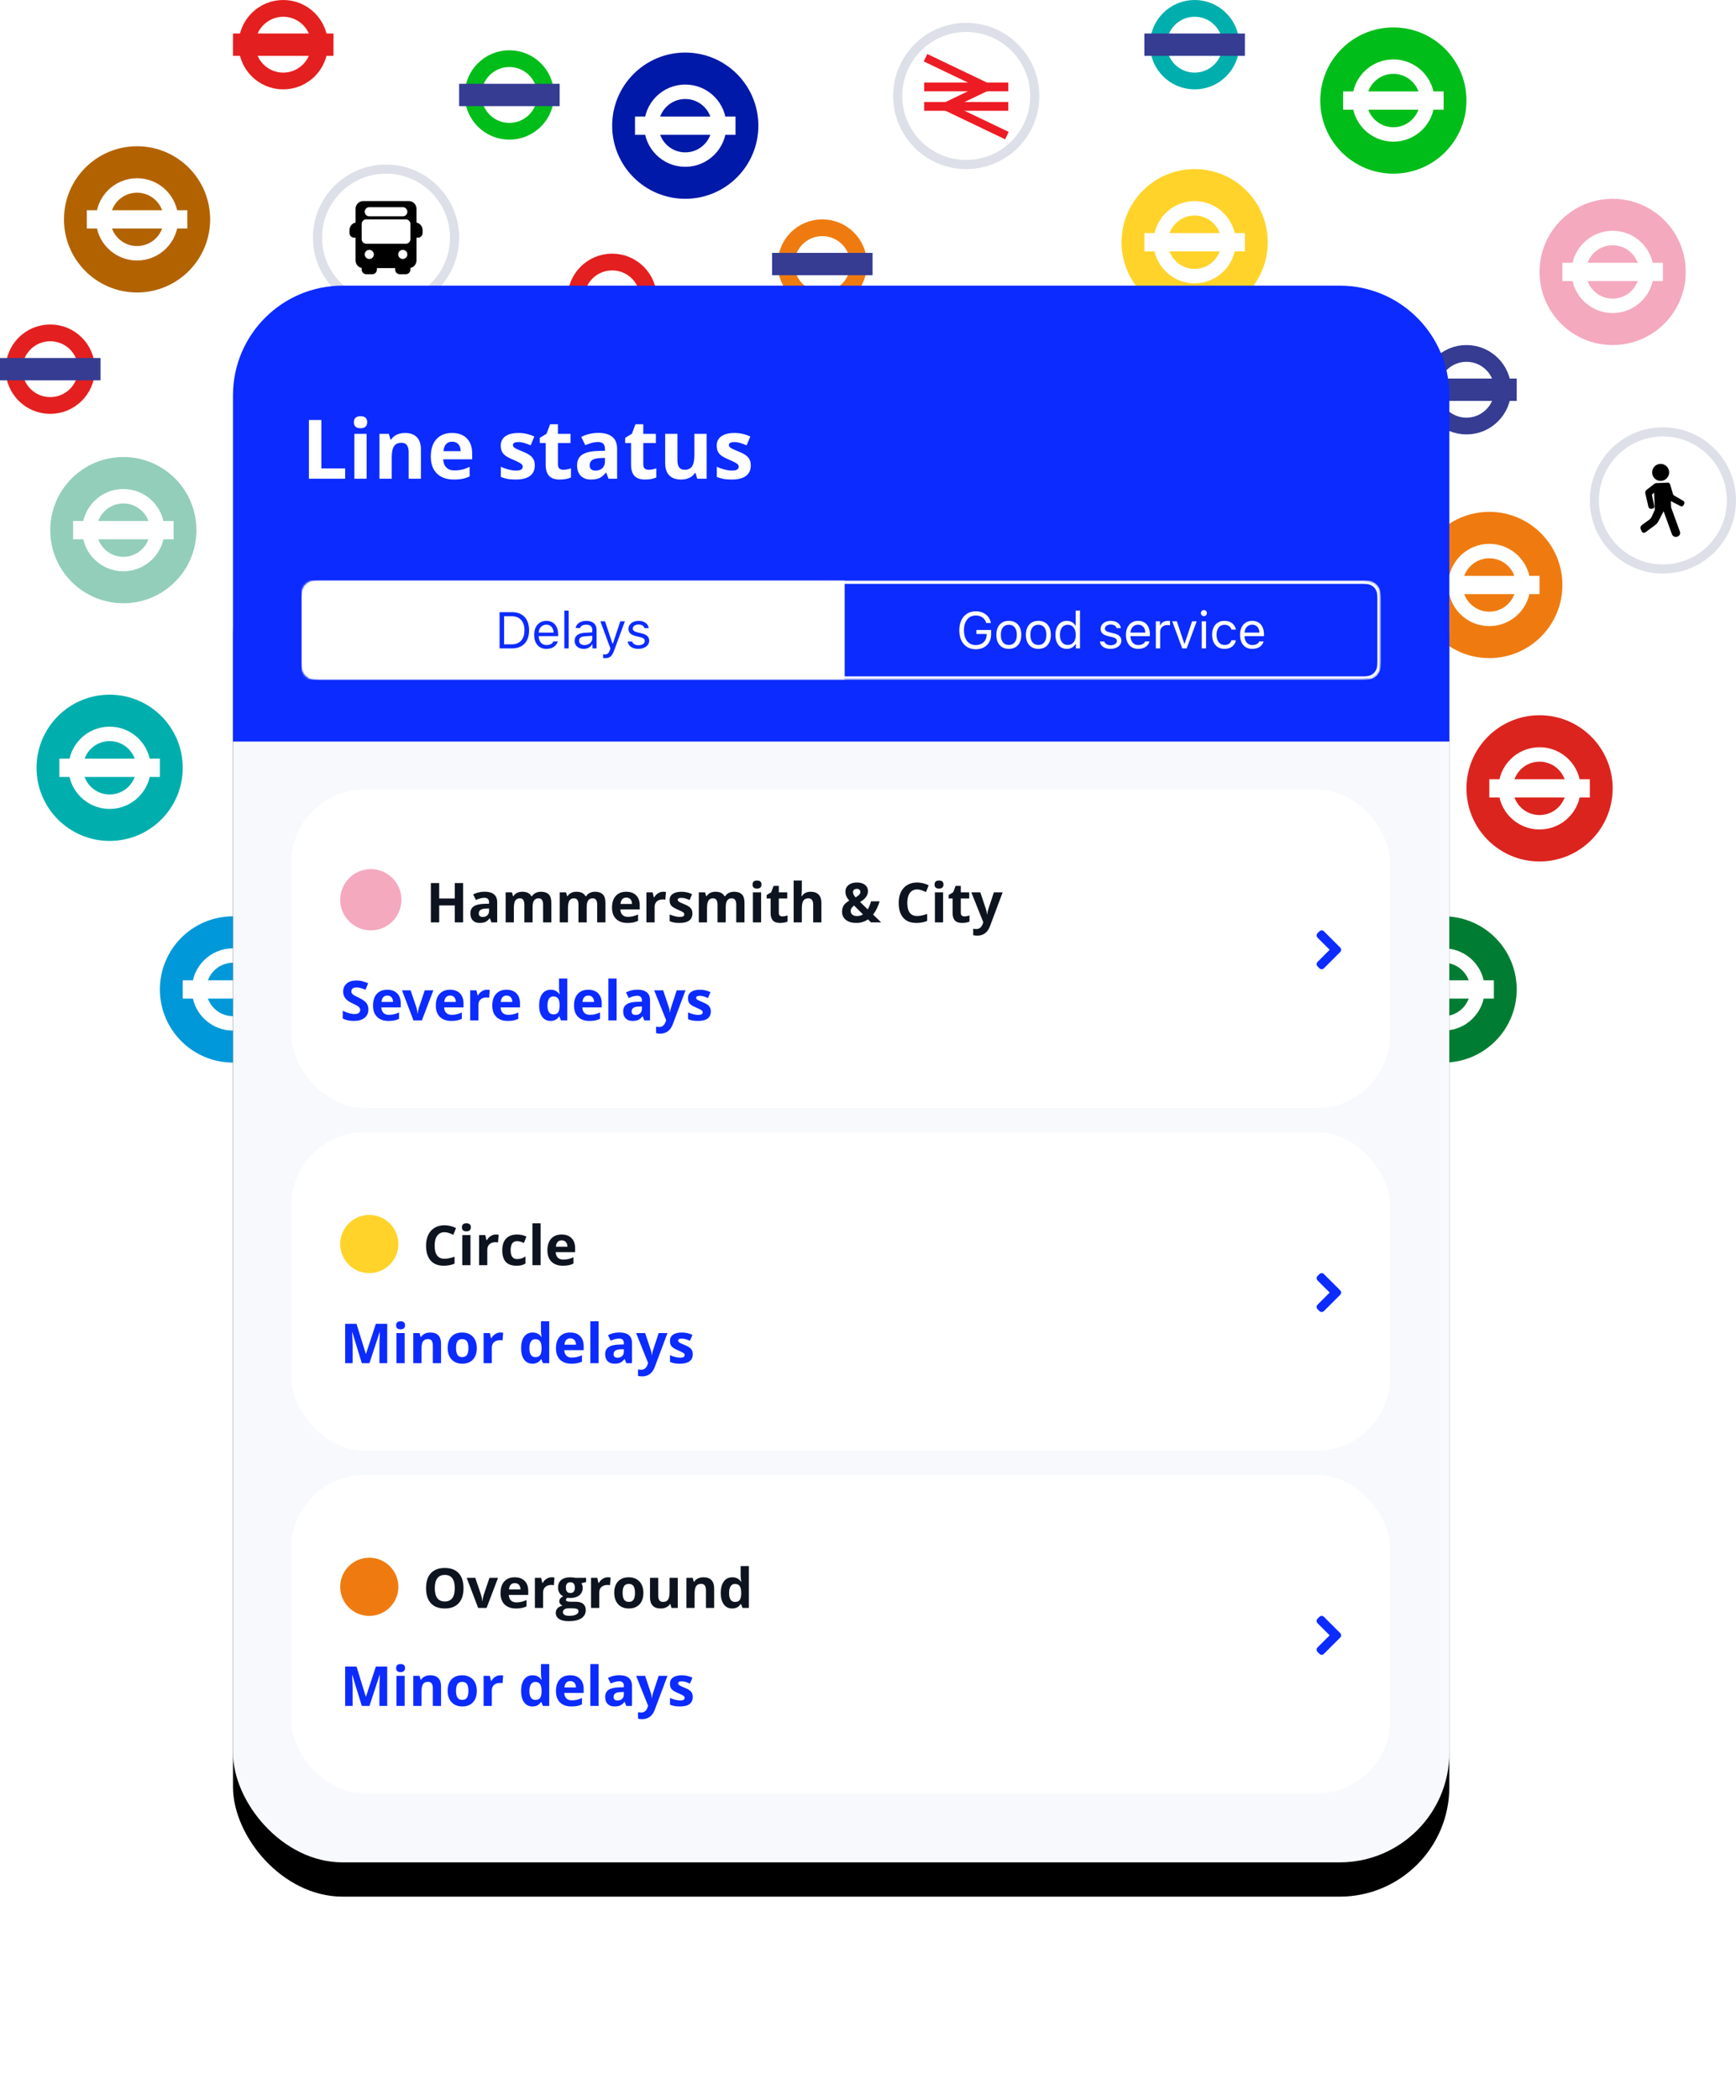 <?xml version="1.0" encoding="UTF-8"?>
<svg width="760px" height="919px" viewBox="0 0 760 919" version="1.1" xmlns="http://www.w3.org/2000/svg" xmlns:xlink="http://www.w3.org/1999/xlink">
    <!-- Generator: Sketch 63.1 (92452) - https://sketch.com -->
    <title>hero</title>
    <desc>Created with Sketch.</desc>
    <defs>
        <rect id="path-1" x="0" y="90" width="532.5" height="600" rx="48"></rect>
        <filter x="-26.8%" y="-21.2%" width="153.5%" height="147.5%" filterUnits="objectBoundingBox" id="filter-2">
            <feOffset dx="0" dy="15" in="SourceAlpha" result="shadowOffsetOuter1"></feOffset>
            <feGaussianBlur stdDeviation="45" in="shadowOffsetOuter1" result="shadowBlurOuter1"></feGaussianBlur>
            <feColorMatrix values="0 0 0 0 0.721   0 0 0 0 0.778   0 0 0 0 0.82  0 0 0 1 0" type="matrix" in="shadowBlurOuter1"></feColorMatrix>
        </filter>
        <path d="M7.692,-3.10752092e-16 L464.808,3.10752092e-16 C467.483,-1.80555915e-16 468.453,0.278 469.431,0.801 C470.408,1.324 471.176,2.092 471.699,3.069 C472.222,4.047 472.5,5.017 472.5,7.692 L472.5,35.808 C472.5,38.483 472.222,39.453 471.699,40.431 C471.176,41.408 470.408,42.176 469.431,42.699 C468.453,43.222 467.483,43.5 464.808,43.5 L7.692,43.5 C5.017,43.5 4.047,43.222 3.069,42.699 C2.092,42.176 1.324,41.408 0.801,40.431 C0.278,39.453 1.2037061e-16,38.483 -2.07168062e-16,35.808 L2.07168062e-16,7.692 C-1.2037061e-16,5.017 0.278,4.047 0.801,3.069 C1.324,2.092 2.092,1.324 3.069,0.801 C4.047,0.278 5.017,1.80555915e-16 7.692,-3.10752092e-16 Z" id="path-3"></path>
    </defs>
    <g id="Web" stroke="none" stroke-width="1" fill="none" fill-rule="evenodd">
        <g id="web---desktop" transform="translate(-784, -125)">
            <g id="hero" transform="translate(784, 125)">
                <g id="Group-2-Copy-7" transform="translate(620, 151)">
                    <circle id="Oval" stroke="#353C92" stroke-width="7.333" fill="#FFFFFF" cx="22" cy="19.556" r="15.889"></circle>
                    <rect id="Rectangle" fill="#353C92" x="0" y="14.667" width="44" height="9.778"></rect>
                </g>
                <g id="mode-/-overground" transform="translate(338, 96)">
                    <g id="Group-2-Copy-2">
                        <circle id="Oval" stroke="#EF7B10" stroke-width="7.333" fill="#FFFFFF" cx="22" cy="19.556" r="15.889"></circle>
                        <rect id="Rectangle" fill="#353C92" x="0" y="14.667" width="44" height="9.778"></rect>
                    </g>
                </g>
                <g id="route-/-tube" transform="translate(28, 64)">
                    <g id="Group">
                        <circle id="Oval" stroke="#FFFFFF" stroke-width="2" fill="#B26300" fill-rule="nonzero" cx="32" cy="32" r="33"></circle>
                        <g id="Group-2-Copy-12" transform="translate(10, 14)">
                            <circle id="Oval" stroke="#FFFFFF" stroke-width="6.318" cx="22" cy="18" r="14.841"></circle>
                            <rect id="Rectangle" fill="#FFFFFF" x="0" y="14" width="44" height="8"></rect>
                        </g>
                    </g>
                </g>
                <g id="route-/-tube" transform="translate(642, 313)">
                    <g id="Group">
                        <circle id="Oval" stroke="#FFFFFF" stroke-width="2" fill="#DC241F" fill-rule="nonzero" cx="32" cy="32" r="33"></circle>
                        <g id="Group-2-Copy-12" transform="translate(10, 14)">
                            <circle id="Oval" stroke="#FFFFFF" stroke-width="6.318" cx="22" cy="18" r="14.841"></circle>
                            <rect id="Rectangle" fill="#FFFFFF" x="0" y="14" width="44" height="8"></rect>
                        </g>
                    </g>
                </g>
                <g id="route-/-tube" transform="translate(491, 74)">
                    <g id="Group">
                        <circle id="Oval" stroke="#FFFFFF" stroke-width="2" fill="#FFD329" fill-rule="nonzero" cx="32" cy="32" r="33"></circle>
                        <g id="Group-2-Copy-12" transform="translate(10, 14)">
                            <circle id="Oval" stroke="#FFFFFF" stroke-width="6.318" cx="22" cy="18" r="14.841"></circle>
                            <rect id="Rectangle" fill="#FFFFFF" x="0" y="14" width="44" height="8"></rect>
                        </g>
                    </g>
                </g>
                <g id="route-/-tube" transform="translate(674, 87)">
                    <g id="Group">
                        <circle id="Oval" stroke="#FFFFFF" stroke-width="2" fill="#F4A9BE" fill-rule="nonzero" cx="32" cy="32" r="33"></circle>
                        <g id="Group-2-Copy-12" transform="translate(10, 14)">
                            <circle id="Oval" stroke="#FFFFFF" stroke-width="6.318" cx="22" cy="18" r="14.841"></circle>
                            <rect id="Rectangle" fill="#FFFFFF" x="0" y="14" width="44" height="8"></rect>
                        </g>
                    </g>
                </g>
                <g id="route-/-tube" transform="translate(70, 401)">
                    <g id="Group">
                        <circle id="Oval" stroke="#FFFFFF" stroke-width="2" fill="#0098D8" fill-rule="nonzero" cx="32" cy="32" r="33"></circle>
                        <g id="Group-2-Copy-12" transform="translate(10, 14)">
                            <circle id="Oval" stroke="#FFFFFF" stroke-width="6.318" cx="22" cy="18" r="14.841"></circle>
                            <rect id="Rectangle" fill="#FFFFFF" x="0" y="14" width="44" height="8"></rect>
                        </g>
                    </g>
                </g>
                <g id="route-/-tube" transform="translate(600, 401)">
                    <g id="Group">
                        <circle id="Oval" stroke="#FFFFFF" stroke-width="2" fill="#007D32" fill-rule="nonzero" cx="32" cy="32" r="33"></circle>
                        <g id="Group-2-Copy-12" transform="translate(10, 14)">
                            <circle id="Oval" stroke="#FFFFFF" stroke-width="6.318" cx="22" cy="18" r="14.841"></circle>
                            <rect id="Rectangle" fill="#FFFFFF" x="0" y="14" width="44" height="8"></rect>
                        </g>
                    </g>
                </g>
                <g id="route-/-tube" transform="translate(16, 304)">
                    <g id="Group">
                        <circle id="Oval" stroke="#FFFFFF" stroke-width="2" fill="#00AFAD" fill-rule="nonzero" cx="32" cy="32" r="33"></circle>
                        <g id="Group-2-Copy-12" transform="translate(10, 14)">
                            <circle id="Oval" stroke="#FFFFFF" stroke-width="6.318" cx="22" cy="18" r="14.841"></circle>
                            <rect id="Rectangle" fill="#FFFFFF" x="0" y="14" width="44" height="8"></rect>
                        </g>
                    </g>
                </g>
                <g id="route-/-tube" transform="translate(578, 12)">
                    <g id="Group">
                        <circle id="Oval" stroke="#FFFFFF" stroke-width="2" fill="#00BD19" fill-rule="nonzero" cx="32" cy="32" r="33"></circle>
                        <g id="Group-2-Copy-12" transform="translate(10, 14)">
                            <circle id="Oval" stroke="#FFFFFF" stroke-width="6.318" cx="22" cy="18" r="14.841"></circle>
                            <rect id="Rectangle" fill="#FFFFFF" x="0" y="14" width="44" height="8"></rect>
                        </g>
                    </g>
                </g>
                <g id="route-/-tube" transform="translate(620, 224)">
                    <g id="Group">
                        <circle id="Oval" fill="#EF7B10" fill-rule="nonzero" cx="32" cy="32" r="32"></circle>
                        <g id="Group-2-Copy-12" transform="translate(10, 14)">
                            <circle id="Oval" stroke="#FFFFFF" stroke-width="6.318" cx="22" cy="18" r="14.841"></circle>
                            <rect id="Rectangle" fill="#FFFFFF" x="0" y="14" width="44" height="8"></rect>
                        </g>
                    </g>
                </g>
                <g id="route-/-tube" transform="translate(22, 200)">
                    <g id="Group">
                        <circle id="Oval" stroke="#FFFFFF" stroke-width="2" fill="#93CEBA" fill-rule="nonzero" cx="32" cy="32" r="33"></circle>
                        <g id="Group-2-Copy-12" transform="translate(10, 14)">
                            <circle id="Oval" stroke="#FFFFFF" stroke-width="6.318" cx="22" cy="18" r="14.841"></circle>
                            <rect id="Rectangle" fill="#FFFFFF" x="0" y="14" width="44" height="8"></rect>
                        </g>
                    </g>
                </g>
                <g id="mode-/-tube" transform="translate(246, 111)">
                    <circle id="Oval" stroke="#E41F1F" stroke-width="7.333" fill="#FFFFFF" cx="22" cy="19.556" r="15.889"></circle>
                    <rect id="Rectangle" fill="#353C92" x="0" y="14.667" width="44" height="9.778"></rect>
                </g>
                <g id="mode-/-tube-copy" transform="translate(0, 142)">
                    <circle id="Oval" stroke="#E41F1F" stroke-width="7.333" fill="#FFFFFF" cx="22" cy="19.556" r="15.889"></circle>
                    <rect id="Rectangle" fill="#353C92" x="0" y="14.667" width="44" height="9.778"></rect>
                </g>
                <g id="route-/-tube" transform="translate(268, 23)">
                    <g id="Group">
                        <circle id="Oval" stroke="#FFFFFF" stroke-width="2" fill="#0019A8" fill-rule="nonzero" cx="32" cy="32" r="33"></circle>
                        <g id="Group-2-Copy-12" transform="translate(10, 14)">
                            <circle id="Oval" stroke="#FFFFFF" stroke-width="6.318" cx="22" cy="18" r="14.841"></circle>
                            <rect id="Rectangle" fill="#FFFFFF" x="0" y="14" width="44" height="8"></rect>
                        </g>
                    </g>
                </g>
                <g id="bus-circle" transform="translate(137, 72)" fill-rule="nonzero">
                    <circle id="Oval-Copy-11" stroke="#DDE0E8" stroke-width="4" fill="#FFFFFF" cx="32" cy="32" r="30"></circle>
                    <g id="002-bus" transform="translate(16, 16)" fill="#000000">
                        <path d="M3.333,14.667 L3.333,10.667 C3.701,10.667 4,10.368 4,10 C4,9.632 3.701,9.333 3.333,9.333 C1.495,9.333 0,10.829 0,12.667 L0,14 C0,15.103 0.897,16 2,16 L3.333,16 C3.701,16 4,15.701 4,15.333 C4,14.965 3.701,14.667 3.333,14.667 Z" id="Path"></path>
                        <path d="M28.667,9.333 C28.299,9.333 28,9.632 28,10 C28,10.368 28.299,10.667 28.667,10.667 L28.667,14.667 C28.299,14.667 28,14.965 28,15.333 C28,15.701 28.299,16 28.667,16 L30,16 C31.103,16 32,15.103 32,14 L32,12.667 C32,10.829 30.505,9.333 28.667,9.333 Z" id="Path"></path>
                        <path d="M11.333,28 C10.965,28 10.667,28.299 10.667,28.667 L6.667,28.667 C6.667,28.299 6.368,28 6,28 C5.632,28 5.333,28.299 5.333,28.667 L5.333,30 C5.333,31.103 6.231,32 7.333,32 L10,32 C11.103,32 12,31.103 12,30 L12,28.667 C12,28.299 11.701,28 11.333,28 Z" id="Path"></path>
                        <path d="M26,28 C25.632,28 25.333,28.299 25.333,28.667 L21.333,28.667 C21.333,28.299 21.035,28 20.667,28 C20.299,28 20,28.299 20,28.667 L20,30 C20,31.103 20.897,32 22,32 L24.667,32 C25.769,32 26.667,31.103 26.667,30 L26.667,28.667 C26.667,28.299 26.368,28 26,28 Z" id="Path"></path>
                        <path d="M26,0 L6,0 C4.161,0 2.667,1.496 2.667,3.333 L2.667,26 C2.667,27.837 4.161,29.333 6,29.333 L26,29.333 C27.839,29.333 29.333,27.837 29.333,26 L29.333,3.333 C29.333,1.496 27.839,0 26,0 Z M8.667,2.667 L23.333,2.667 C24.436,2.667 25.333,3.564 25.333,4.667 C25.333,5.769 24.436,6.667 23.333,6.667 L8.667,6.667 C7.564,6.667 6.667,5.769 6.667,4.667 C6.667,3.564 7.564,2.667 8.667,2.667 Z M8.667,25.333 C7.564,25.333 6.667,24.436 6.667,23.333 C6.667,22.231 7.564,21.333 8.667,21.333 C9.769,21.333 10.667,22.231 10.667,23.333 C10.667,24.436 9.769,25.333 8.667,25.333 Z M23.333,25.333 C22.231,25.333 21.333,24.436 21.333,23.333 C21.333,22.231 22.231,21.333 23.333,21.333 C24.436,21.333 25.333,22.231 25.333,23.333 C25.333,24.436 24.436,25.333 23.333,25.333 Z M26.667,16.667 C26.667,17.769 25.769,18.667 24.667,18.667 L7.333,18.667 C6.231,18.667 5.333,17.769 5.333,16.667 L5.333,10 C5.333,8.897 6.231,8 7.333,8 L24.667,8 C25.769,8 26.667,8.897 26.667,10 L26.667,16.667 L26.667,16.667 Z" id="Shape"></path>
                    </g>
                </g>
                <g id="walk" transform="translate(696, 187)" fill-rule="nonzero">
                    <circle id="Oval-Copy-11" stroke="#DDE0E8" stroke-width="4" fill="#FFFFFF" cx="32" cy="32" r="30"></circle>
                    <g id="003-walk-1" transform="translate(22, 16)" fill="#000000">
                        <path d="M18.901,16.163 L15.012,13.918 C14.763,13.774 14.461,13.391 14.38,13.115 L13.175,9.016 C13.145,8.914 13.1,8.822 13.044,8.742 C12.869,8.42 12.532,8.201 12.14,8.201 L6.998,8.423 C6.773,8.433 6.563,8.518 6.391,8.659 C6.357,8.68 6.321,8.701 6.29,8.724 L2.796,11.419 C2.392,11.731 2.166,12.364 2.282,12.86 L3.666,18.813 C3.781,19.31 4.256,19.685 4.771,19.685 C4.806,19.685 4.841,19.683 4.875,19.68 L5.392,19.628 C5.668,19.6 5.918,19.46 6.077,19.242 C6.235,19.025 6.293,18.744 6.234,18.472 L5.251,13.877 C5.199,13.636 5.33,13.279 5.525,13.129 L6.148,12.649 L6.468,20.028 C6.468,20.036 6.471,20.043 6.471,20.051 L5.051,23.201 C4.872,23.598 4.423,24.148 4.07,24.402 L0.739,26.799 C0.203,27.186 0,27.958 0.278,28.558 L0.733,29.542 C0.915,29.935 1.279,30.179 1.685,30.179 C1.917,30.179 2.145,30.1 2.344,29.952 L6.741,26.678 C7.179,26.351 7.719,25.717 7.971,25.232 L10.166,21.004 C10.183,20.97 10.194,20.934 10.209,20.898 L10.362,20.892 L13.954,30.797 C14.208,31.496 14.884,31.966 15.638,31.966 C15.817,31.966 15.993,31.939 16.163,31.885 L16.385,31.814 C16.824,31.675 17.177,31.373 17.378,30.964 C17.58,30.556 17.604,30.092 17.447,29.659 L13.664,19.229 C13.646,19.181 13.622,19.137 13.601,19.091 L13.48,16.292 L17.651,18.459 C17.798,18.536 17.963,18.576 18.129,18.576 C18.515,18.576 18.868,18.367 19.051,18.031 L19.299,17.574 C19.569,17.078 19.39,16.445 18.901,16.163 Z" id="Path"></path>
                        <path d="M9.002,7.457 C9.056,7.457 9.111,7.456 9.165,7.454 C10.16,7.411 11.079,6.983 11.752,6.249 C12.425,5.515 12.772,4.562 12.729,3.567 C12.64,1.513 10.923,-0.086 8.842,0.003 C7.848,0.046 6.929,0.475 6.256,1.209 C5.583,1.943 5.236,2.895 5.279,3.89 C5.366,5.89 7.001,7.457 9.002,7.457 Z" id="Path"></path>
                    </g>
                </g>
                <g id="rail" transform="translate(391, 10)">
                    <circle id="Oval-Copy-11" stroke="#DDE0E8" stroke-width="4" fill="#FFFFFF" fill-rule="nonzero" cx="32" cy="32" r="30"></circle>
                    <g id="national-rail" transform="translate(13, 20)" stroke="#ED1C24">
                        <g id="National_Rail_logo" transform="translate(0.594, 0)">
                            <g transform="translate(0, -4.8)">
                                <polyline id="Path" stroke-width="3.6" points="0.594 0.06 16.369 7.606 27.312 12.84 9.5 21.36 36.219 34.14"></polyline>
                                <path d="M0,12.84 L36.812,12.84 M36.812,21.36 L0,21.36" id="Shape" stroke-width="3.84"></path>
                            </g>
                        </g>
                    </g>
                </g>
                <g id="Group-2" transform="translate(102, 125)">
                    <g id="Rectangle">
                        <use fill="black" fill-opacity="1" filter="url(#filter-2)" xlink:href="#path-1"></use>
                        <use fill="#F8F9FD" fill-rule="evenodd" xlink:href="#path-1"></use>
                    </g>
                    <path d="M48,0 L484.5,0 C511.01,-4.86974701e-15 532.5,21.49 532.5,48 L532.5,199.5 L532.5,199.5 L0,199.5 L0,48 C-3.24649801e-15,21.49 21.49,4.86974701e-15 48,0 Z" id="Rectangle-Copy-3" fill="#0C2BFF"></path>
                    <path d="M49.107,84.5 L49.107,80 L38.684,80 L38.684,58.801 L33.234,58.801 L33.234,84.5 L49.107,84.5 Z M55.84,62.404 C56.812,62.404 57.542,62.173 58.028,61.71 C58.515,61.247 58.758,60.6 58.758,59.768 C58.758,58.021 57.785,57.148 55.84,57.148 C53.895,57.148 52.922,58.021 52.922,59.768 C52.922,61.525 53.895,62.404 55.84,62.404 Z M58.512,84.5 L58.512,64.848 L53.15,64.848 L53.15,84.5 L58.512,84.5 Z M69.498,84.5 L69.498,75.254 C69.498,72.934 69.832,71.272 70.5,70.271 C71.168,69.269 72.252,68.768 73.752,68.768 C74.854,68.768 75.656,69.122 76.16,69.831 C76.664,70.54 76.916,71.604 76.916,73.021 L76.916,73.021 L76.916,84.5 L82.277,84.5 L82.277,71.686 C82.277,69.354 81.686,67.569 80.502,66.333 C79.318,65.097 77.584,64.479 75.299,64.479 C73.963,64.479 72.771,64.722 71.722,65.208 C70.673,65.694 69.85,66.412 69.252,67.361 L69.252,67.361 L68.953,67.361 L68.232,64.848 L64.137,64.848 L64.137,84.5 L69.498,84.5 Z M96.691,84.852 C98.227,84.852 99.527,84.737 100.594,84.509 C101.66,84.28 102.662,83.932 103.6,83.463 L103.6,83.463 L103.6,79.314 C102.451,79.854 101.35,80.246 100.295,80.492 C99.24,80.738 98.121,80.861 96.938,80.861 C95.414,80.861 94.23,80.434 93.387,79.578 C92.543,78.723 92.092,77.533 92.033,76.01 L92.033,76.01 L104.707,76.01 L104.707,73.408 C104.707,70.619 103.934,68.434 102.387,66.852 C100.84,65.27 98.678,64.479 95.9,64.479 C92.994,64.479 90.718,65.378 89.071,67.177 C87.425,68.976 86.602,71.521 86.602,74.814 C86.602,78.014 87.492,80.486 89.273,82.232 C91.055,83.979 93.527,84.852 96.691,84.852 Z M99.68,72.441 L92.156,72.441 C92.25,71.117 92.619,70.095 93.264,69.374 C93.908,68.653 94.799,68.293 95.936,68.293 C97.072,68.293 97.975,68.653 98.643,69.374 C99.311,70.095 99.656,71.117 99.68,72.441 L99.68,72.441 Z M123.744,84.852 C126.533,84.852 128.628,84.324 130.028,83.27 C131.429,82.215 132.129,80.68 132.129,78.664 C132.129,77.691 131.959,76.854 131.619,76.15 C131.279,75.447 130.752,74.826 130.037,74.287 C129.322,73.748 128.197,73.168 126.662,72.547 C124.939,71.855 123.823,71.334 123.313,70.982 C122.804,70.631 122.549,70.215 122.549,69.734 C122.549,68.879 123.34,68.451 124.922,68.451 C125.812,68.451 126.686,68.586 127.541,68.855 C128.396,69.125 129.316,69.471 130.301,69.893 L130.301,69.893 L131.918,66.025 C129.68,64.994 127.377,64.479 125.01,64.479 C122.525,64.479 120.606,64.956 119.253,65.911 C117.899,66.866 117.223,68.217 117.223,69.963 C117.223,70.982 117.384,71.841 117.706,72.538 C118.028,73.235 118.544,73.854 119.253,74.393 C119.962,74.932 121.072,75.518 122.584,76.15 C123.639,76.596 124.482,76.985 125.115,77.319 C125.748,77.653 126.193,77.952 126.451,78.216 C126.709,78.479 126.838,78.822 126.838,79.244 C126.838,80.369 125.865,80.932 123.92,80.932 C122.971,80.932 121.872,80.773 120.624,80.457 C119.376,80.141 118.254,79.748 117.258,79.279 L117.258,79.279 L117.258,83.709 C118.137,84.084 119.08,84.368 120.088,84.562 C121.096,84.755 122.314,84.852 123.744,84.852 Z M143.045,84.852 C144.99,84.852 146.631,84.553 147.967,83.955 L147.967,83.955 L147.967,79.965 C146.654,80.375 145.529,80.58 144.592,80.58 C143.889,80.58 143.323,80.398 142.896,80.035 C142.468,79.672 142.254,79.109 142.254,78.348 L142.254,78.348 L142.254,68.873 L147.756,68.873 L147.756,64.848 L142.254,64.848 L142.254,60.664 L138.826,60.664 L137.279,64.812 L134.326,66.605 L134.326,68.873 L136.893,68.873 L136.893,78.348 C136.893,80.516 137.382,82.142 138.36,83.226 C139.339,84.31 140.9,84.852 143.045,84.852 Z M156.721,84.852 C158.256,84.852 159.501,84.632 160.456,84.192 C161.411,83.753 162.34,82.965 163.242,81.828 L163.242,81.828 L163.383,81.828 L164.42,84.5 L168.164,84.5 L168.164,71.404 C168.164,69.061 167.461,67.314 166.055,66.166 C164.648,65.018 162.627,64.443 159.99,64.443 C157.236,64.443 154.729,65.035 152.467,66.219 L152.467,66.219 L154.242,69.84 C156.363,68.891 158.209,68.416 159.779,68.416 C161.818,68.416 162.838,69.412 162.838,71.404 L162.838,71.404 L162.838,72.266 L159.428,72.371 C156.486,72.477 154.286,73.024 152.827,74.015 C151.368,75.005 150.639,76.543 150.639,78.629 C150.639,80.621 151.181,82.156 152.265,83.234 C153.349,84.312 154.834,84.852 156.721,84.852 Z M158.742,80.932 C157.008,80.932 156.141,80.176 156.141,78.664 C156.141,77.609 156.521,76.824 157.283,76.309 C158.045,75.793 159.205,75.512 160.764,75.465 L160.764,75.465 L162.838,75.395 L162.838,77.012 C162.838,78.195 162.466,79.145 161.722,79.859 C160.978,80.574 159.984,80.932 158.742,80.932 Z M180.416,84.852 C182.361,84.852 184.002,84.553 185.338,83.955 L185.338,83.955 L185.338,79.965 C184.025,80.375 182.9,80.58 181.963,80.58 C181.26,80.58 180.694,80.398 180.267,80.035 C179.839,79.672 179.625,79.109 179.625,78.348 L179.625,78.348 L179.625,68.873 L185.127,68.873 L185.127,64.848 L179.625,64.848 L179.625,60.664 L176.197,60.664 L174.65,64.812 L171.697,66.605 L171.697,68.873 L174.264,68.873 L174.264,78.348 C174.264,80.516 174.753,82.142 175.731,83.226 C176.71,84.31 178.271,84.852 180.416,84.852 Z M196.184,84.852 C197.531,84.852 198.732,84.603 199.787,84.104 C200.842,83.606 201.656,82.9 202.23,81.986 L202.23,81.986 L202.512,81.986 L203.232,84.5 L207.346,84.5 L207.346,64.848 L201.984,64.848 L201.984,74.094 C201.984,76.414 201.65,78.075 200.982,79.077 C200.314,80.079 199.23,80.58 197.73,80.58 C196.629,80.58 195.826,80.226 195.322,79.517 C194.818,78.808 194.566,77.744 194.566,76.326 L194.566,76.326 L194.566,64.848 L189.205,64.848 L189.205,77.662 C189.205,79.982 189.791,81.761 190.963,82.997 C192.135,84.233 193.875,84.852 196.184,84.852 Z M218.297,84.852 C221.086,84.852 223.181,84.324 224.581,83.27 C225.981,82.215 226.682,80.68 226.682,78.664 C226.682,77.691 226.512,76.854 226.172,76.15 C225.832,75.447 225.305,74.826 224.59,74.287 C223.875,73.748 222.75,73.168 221.215,72.547 C219.492,71.855 218.376,71.334 217.866,70.982 C217.356,70.631 217.102,70.215 217.102,69.734 C217.102,68.879 217.893,68.451 219.475,68.451 C220.365,68.451 221.238,68.586 222.094,68.855 C222.949,69.125 223.869,69.471 224.854,69.893 L224.854,69.893 L226.471,66.025 C224.232,64.994 221.93,64.479 219.562,64.479 C217.078,64.479 215.159,64.956 213.806,65.911 C212.452,66.866 211.775,68.217 211.775,69.963 C211.775,70.982 211.937,71.841 212.259,72.538 C212.581,73.235 213.097,73.854 213.806,74.393 C214.515,74.932 215.625,75.518 217.137,76.15 C218.191,76.596 219.035,76.985 219.668,77.319 C220.301,77.653 220.746,77.952 221.004,78.216 C221.262,78.479 221.391,78.822 221.391,79.244 C221.391,80.369 220.418,80.932 218.473,80.932 C217.523,80.932 216.425,80.773 215.177,80.457 C213.929,80.141 212.807,79.748 211.811,79.279 L211.811,79.279 L211.811,83.709 C212.689,84.084 213.633,84.368 214.641,84.562 C215.648,84.755 216.867,84.852 218.297,84.852 Z" id="Linestatus" fill="#FFFFFF" fill-rule="nonzero"></path>
                    <g id="Quantity" transform="translate(30, 129)">
                        <mask id="mask-4" fill="white">
                            <use xlink:href="#path-3"></use>
                        </mask>
                        <use id="Mask" fill-opacity="0" fill="#FF0000" xlink:href="#path-3"></use>
                        <path d="M7.692,43.5 C5.017,43.5 4.047,43.222 3.069,42.699 C2.092,42.176 1.324,41.408 0.801,40.431 C0.278,39.453 -8.67974518e-17,38.483 -4.14336123e-16,35.808 L-4.93038066e-32,7.692 C-3.27538671e-16,5.017 0.278,4.047 0.801,3.069 C1.324,2.092 2.092,1.324 3.069,0.801 C4.047,0.278 5.017,-1.30196178e-16 7.692,-6.21504185e-16 L464.808,1.03537994e-30 C467.483,-4.91308007e-16 468.453,0.278 469.431,0.801 C470.408,1.324 471.176,2.092 471.699,3.069 C472.222,4.047 472.5,5.017 472.5,7.692 L472.5,35.808 C472.5,38.483 472.222,39.453 471.699,40.431 C471.176,41.408 470.408,42.176 469.431,42.699 C468.453,43.222 467.483,43.5 464.808,43.5 L7.692,43.5 Z M8.038,1.5 C5.765,1.5 4.94,1.737 4.109,2.181 C3.278,2.626 2.626,3.278 2.181,4.109 C1.737,4.94 1.5,5.765 1.5,8.038 L1.5,8.038 L1.5,35.462 C1.5,37.735 1.737,38.56 2.181,39.391 C2.626,40.222 3.278,40.874 4.109,41.319 C4.94,41.763 5.765,42 8.038,42 L8.038,42 L236.238,42 L236.238,1.499 Z M237.738,1.5 L237.738,42 L464.462,42 C466.637,42 467.485,41.783 468.282,41.376 L468.391,41.319 C469.222,40.874 469.874,40.222 470.319,39.391 C470.763,38.56 471,37.735 471,35.462 L471,35.462 L471,8.038 C471,5.765 470.763,4.94 470.319,4.109 C469.874,3.278 469.222,2.626 468.391,2.181 C467.56,1.737 466.735,1.5 464.462,1.5 L464.462,1.5 L237.738,1.5 Z" id="Mask" fill="#FFFFFF" mask="url(#mask-4)"></path>
                        <g id="Item-2" mask="url(#mask-4)" fill="#FFFFFF" fill-rule="nonzero">
                            <g transform="translate(129.25, 6)" id="Goodservice">
                                <path d="M165.91,24.124 C169.964,24.124 172.644,21.531 172.644,17.62 L172.644,15.686 L166.217,15.686 L166.217,17.422 L170.678,17.422 L170.678,17.806 C170.678,20.487 168.755,22.3 165.921,22.3 C162.735,22.3 160.757,19.817 160.757,15.818 C160.757,11.874 162.768,9.347 165.91,9.347 C168.261,9.347 169.854,10.479 170.535,12.621 L172.546,12.621 C171.974,9.479 169.426,7.523 165.91,7.523 C161.57,7.523 158.725,10.808 158.725,15.818 C158.725,20.894 161.526,24.124 165.91,24.124 Z M180.403,23.959 C183.776,23.959 185.864,21.63 185.864,17.828 C185.864,14.016 183.776,11.698 180.403,11.698 C177.031,11.698 174.943,14.016 174.943,17.828 C174.943,21.63 177.031,23.959 180.403,23.959 Z M180.403,22.256 C178.162,22.256 176.899,20.63 176.899,17.828 C176.899,15.016 178.162,13.401 180.403,13.401 C182.645,13.401 183.908,15.016 183.908,17.828 C183.908,20.63 182.645,22.256 180.403,22.256 Z M193.337,23.959 C196.71,23.959 198.797,21.63 198.797,17.828 C198.797,14.016 196.71,11.698 193.337,11.698 C189.964,11.698 187.877,14.016 187.877,17.828 C187.877,21.63 189.964,23.959 193.337,23.959 Z M193.337,22.256 C191.096,22.256 189.832,20.63 189.832,17.828 C189.832,15.016 191.096,13.401 193.337,13.401 C195.578,13.401 196.841,15.016 196.841,17.828 C196.841,20.63 195.578,22.256 193.337,22.256 Z M205.787,23.959 C207.424,23.959 208.83,23.179 209.577,21.86 L209.753,21.86 L209.753,23.75 L211.555,23.75 L211.555,7.205 L209.665,7.205 L209.665,13.774 L209.5,13.774 C208.83,12.478 207.435,11.698 205.787,11.698 C202.777,11.698 200.81,14.115 200.81,17.828 C200.81,21.553 202.755,23.959 205.787,23.959 Z M206.226,22.256 C204.062,22.256 202.766,20.597 202.766,17.828 C202.766,15.071 204.073,13.401 206.226,13.401 C208.369,13.401 209.709,15.115 209.709,17.828 C209.709,20.564 208.38,22.256 206.226,22.256 Z M224.919,23.959 C227.611,23.959 229.665,22.498 229.665,20.377 C229.665,18.674 228.589,17.708 226.358,17.169 L224.535,16.73 C223.139,16.389 222.48,15.884 222.48,15.071 C222.48,14.016 223.579,13.302 224.985,13.302 C226.413,13.302 227.336,13.928 227.589,14.873 L229.457,14.873 C229.204,12.928 227.479,11.698 224.996,11.698 C222.48,11.698 220.58,13.181 220.58,15.148 C220.58,16.862 221.59,17.817 223.81,18.356 L225.842,18.85 C227.105,19.158 227.721,19.707 227.721,20.52 C227.721,21.608 226.578,22.366 224.985,22.366 C223.469,22.366 222.524,21.729 222.206,20.729 L220.261,20.729 C220.47,22.695 222.282,23.959 224.919,23.959 Z M237.018,23.959 C239.61,23.959 241.456,22.706 242.005,20.685 L240.116,20.685 C239.621,21.729 238.589,22.289 237.062,22.289 C235.051,22.289 233.744,20.806 233.645,18.466 L233.645,18.378 L242.159,18.378 L242.159,17.653 C242.159,13.972 240.215,11.698 237.018,11.698 C233.766,11.698 231.678,14.115 231.678,17.839 C231.678,21.586 233.733,23.959 237.018,23.959 Z M240.171,16.851 L233.645,16.851 C233.788,14.752 235.106,13.368 236.996,13.368 C238.874,13.368 240.127,14.752 240.171,16.851 Z M246.655,23.75 L246.655,16.411 C246.655,14.741 247.963,13.533 249.764,13.533 C250.138,13.533 250.819,13.599 250.973,13.643 L250.973,11.753 C250.731,11.72 250.336,11.698 250.028,11.698 C248.457,11.698 247.095,12.511 246.743,13.665 L246.567,13.665 L246.567,11.907 L244.766,11.907 L244.766,23.75 L246.655,23.75 Z M258.259,23.75 L262.643,11.907 L260.621,11.907 L257.38,21.663 L257.205,21.663 L253.964,11.907 L251.942,11.907 L256.326,23.75 L258.259,23.75 Z M265.799,9.622 C266.524,9.622 267.117,9.028 267.117,8.303 C267.117,7.578 266.524,6.985 265.799,6.985 C265.073,6.985 264.48,7.578 264.48,8.303 C264.48,9.028 265.073,9.622 265.799,9.622 Z M266.743,23.75 L266.743,11.907 L264.854,11.907 L264.854,23.75 L266.743,23.75 Z M274.832,23.959 C277.677,23.959 279.446,22.355 279.787,20.179 L277.875,20.179 C277.524,21.52 276.414,22.256 274.821,22.256 C272.711,22.256 271.349,20.52 271.349,17.784 C271.349,15.104 272.69,13.401 274.821,13.401 C276.524,13.401 277.567,14.357 277.875,15.532 L279.787,15.532 C279.457,13.423 277.699,11.698 274.821,11.698 C271.503,11.698 269.394,14.093 269.394,17.784 C269.394,21.553 271.514,23.959 274.832,23.959 Z M286.963,23.959 C289.556,23.959 291.402,22.706 291.951,20.685 L290.061,20.685 C289.567,21.729 288.534,22.289 287.007,22.289 C284.997,22.289 283.689,20.806 283.591,18.466 L283.591,18.378 L292.105,18.378 L292.105,17.653 C292.105,13.972 290.16,11.698 286.963,11.698 C283.711,11.698 281.624,14.115 281.624,17.839 C281.624,21.586 283.678,23.959 286.963,23.959 Z M290.116,16.851 L283.591,16.851 C283.733,14.752 285.052,13.368 286.941,13.368 C288.82,13.368 290.072,14.752 290.116,16.851 Z"></path>
                            </g>
                        </g>
                        <g id="Item-1" mask="url(#mask-4)">
                            <g transform="translate(-107, 0)">
                                <rect id="Rectangle" fill="#FFFFFF" fill-rule="evenodd" x="107" y="0" width="237.727" height="43.5"></rect>
                                <path d="M199.148,29.75 C203.861,29.75 206.63,26.817 206.63,21.818 C206.63,16.83 203.85,13.897 199.148,13.897 L193.71,13.897 L193.71,29.75 L199.148,29.75 Z M199.016,27.97 L195.687,27.97 L195.687,15.677 L199.016,15.677 C202.532,15.677 204.608,17.962 204.608,21.84 C204.608,25.707 202.554,27.97 199.016,27.97 Z M214.202,29.959 C216.794,29.959 218.64,28.706 219.189,26.685 L217.3,26.685 C216.805,27.729 215.773,28.289 214.246,28.289 C212.235,28.289 210.928,26.806 210.829,24.466 L210.829,24.378 L219.343,24.378 L219.343,23.653 C219.343,19.972 217.399,17.698 214.202,17.698 C210.95,17.698 208.862,20.115 208.862,23.839 C208.862,27.586 210.917,29.959 214.202,29.959 Z M217.355,22.851 L210.829,22.851 C210.972,20.752 212.29,19.368 214.18,19.368 C216.058,19.368 217.311,20.752 217.355,22.851 Z M223.949,29.75 L223.949,13.205 L222.059,13.205 L222.059,29.75 L223.949,29.75 Z M230.554,29.959 C232.136,29.959 233.433,29.267 234.202,28.003 L234.378,28.003 L234.378,29.75 L236.179,29.75 L236.179,21.642 C236.179,19.181 234.564,17.698 231.675,17.698 C229.148,17.698 227.281,18.95 227.028,20.851 L228.939,20.851 C229.203,19.917 230.192,19.379 231.609,19.379 C233.378,19.379 234.29,20.181 234.29,21.642 L234.29,22.719 L230.873,22.927 C228.115,23.092 226.555,24.312 226.555,26.432 C226.555,28.596 228.258,29.959 230.554,29.959 Z M230.906,28.3 C229.533,28.3 228.511,27.597 228.511,26.388 C228.511,25.202 229.302,24.575 231.104,24.455 L234.29,24.246 L234.29,25.333 C234.29,27.025 232.851,28.3 230.906,28.3 Z M239.884,34.035 C241.983,34.035 242.928,33.222 243.938,30.475 L248.564,17.907 L246.553,17.907 L243.312,27.652 L243.136,27.652 L239.884,17.907 L237.841,17.907 L242.224,29.761 L242.005,30.464 C241.51,31.892 240.917,32.409 239.829,32.409 C239.566,32.409 239.269,32.398 239.038,32.354 L239.038,33.969 C239.302,34.013 239.632,34.035 239.884,34.035 Z M254.466,29.959 C257.157,29.959 259.212,28.498 259.212,26.377 C259.212,24.674 258.135,23.708 255.905,23.169 L254.081,22.73 C252.686,22.389 252.027,21.884 252.027,21.071 C252.027,20.016 253.125,19.302 254.532,19.302 C255.96,19.302 256.883,19.928 257.135,20.873 L259.003,20.873 C258.75,18.928 257.026,17.698 254.543,17.698 C252.027,17.698 250.126,19.181 250.126,21.148 C250.126,22.862 251.137,23.817 253.356,24.356 L255.389,24.85 C256.652,25.158 257.267,25.707 257.267,26.52 C257.267,27.608 256.125,28.366 254.532,28.366 C253.016,28.366 252.071,27.729 251.752,26.729 L249.808,26.729 C250.016,28.695 251.829,29.959 254.466,29.959 Z" id="Delays" fill="#0C2BFF" fill-rule="nonzero"></path>
                            </g>
                        </g>
                    </g>
                    <g id="district" transform="translate(25.5, 370.5)">
                        <rect id="Rectangle-Copy-2" fill="#FFFFFF" x="0" y="0" width="481.06" height="139.36" rx="32.16"></rect>
                        <path d="M459.216,69.161 L452.099,62.055 C451.837,61.778 451.509,61.64 451.116,61.64 C450.723,61.64 450.396,61.778 450.134,62.055 L449.304,62.874 C449.035,63.143 448.9,63.47 448.9,63.856 C448.9,64.234 449.035,64.566 449.304,64.849 L454.609,70.144 L449.304,75.449 C449.035,75.718 448.9,76.046 448.9,76.431 C448.9,76.81 449.035,77.141 449.304,77.425 L450.134,78.244 C450.403,78.513 450.731,78.647 451.116,78.647 C451.502,78.647 451.829,78.513 452.099,78.244 L459.216,71.137 C459.485,70.853 459.62,70.522 459.62,70.144 C459.62,69.758 459.485,69.43 459.216,69.161 Z" id="Path-Copy-12" fill="#0C2BFF" fill-rule="nonzero"></path>
                        <g id="Line-/-hammersmith-&amp;-city" transform="translate(21.44, 32.16)" fill-rule="nonzero">
                            <path d="M45.319,26.236 C47.062,26.236 48.64,25.941 50.054,25.352 L50.054,25.352 L50.054,22.29 C48.334,22.895 46.87,23.197 45.661,23.197 C42.779,23.197 41.338,21.277 41.338,17.438 C41.338,15.593 41.715,14.154 42.469,13.121 C43.223,12.089 44.287,11.573 45.661,11.573 C46.289,11.573 46.929,11.687 47.58,11.914 C48.232,12.142 48.88,12.409 49.524,12.715 L49.524,12.715 L50.701,9.747 C49.013,8.939 47.333,8.534 45.661,8.534 C44.02,8.534 42.589,8.893 41.368,9.612 C40.147,10.33 39.211,11.363 38.559,12.709 C37.907,14.056 37.582,15.624 37.582,17.414 C37.582,20.257 38.245,22.437 39.572,23.957 C40.899,25.476 42.815,26.236 45.319,26.236 Z M55.236,11.196 C55.887,11.196 56.376,11.041 56.702,10.731 C57.028,10.421 57.191,9.987 57.191,9.429 C57.191,8.259 56.539,7.674 55.236,7.674 C53.932,7.674 53.281,8.259 53.281,9.429 C53.281,10.607 53.932,11.196 55.236,11.196 Z M57.026,26 L57.026,12.833 L53.434,12.833 L53.434,26 L57.026,26 Z M64.387,26 L64.387,19.299 C64.387,18.239 64.707,17.414 65.347,16.825 C65.986,16.237 66.88,15.942 68.026,15.942 C68.442,15.942 68.795,15.981 69.086,16.06 L69.086,16.06 L69.357,12.692 C69.035,12.621 68.631,12.586 68.144,12.586 C67.327,12.586 66.571,12.811 65.877,13.263 C65.182,13.714 64.63,14.309 64.222,15.047 L64.222,15.047 L64.045,15.047 L63.515,12.833 L60.795,12.833 L60.795,26 L64.387,26 Z M77.094,26.236 C77.997,26.236 78.745,26.165 79.338,26.024 C79.931,25.882 80.518,25.627 81.099,25.258 L81.099,25.258 L81.099,22.184 C80.51,22.577 79.921,22.865 79.332,23.05 C78.743,23.234 78.103,23.327 77.412,23.327 C75.544,23.327 74.609,22.039 74.609,19.464 C74.609,16.81 75.544,15.483 77.412,15.483 C77.899,15.483 78.386,15.555 78.873,15.701 C79.36,15.846 79.886,16.032 80.451,16.26 L80.451,16.26 L81.511,13.481 C80.302,12.884 78.936,12.586 77.412,12.586 C75.332,12.586 73.734,13.176 72.619,14.358 C71.504,15.54 70.947,17.249 70.947,19.487 C70.947,23.986 72.996,26.236 77.094,26.236 Z M87.741,26 L87.741,7.674 L84.149,7.674 L84.149,26 L87.741,26 Z M97.469,26.236 C98.498,26.236 99.369,26.159 100.084,26.006 C100.798,25.853 101.47,25.619 102.098,25.305 L102.098,25.305 L102.098,22.526 C101.328,22.887 100.59,23.15 99.884,23.315 C99.177,23.48 98.427,23.562 97.634,23.562 C96.613,23.562 95.82,23.276 95.255,22.702 C94.69,22.129 94.388,21.332 94.348,20.312 L94.348,20.312 L102.84,20.312 L102.84,18.568 C102.84,16.7 102.322,15.236 101.285,14.176 C100.249,13.116 98.8,12.586 96.939,12.586 C94.992,12.586 93.467,13.188 92.364,14.393 C91.261,15.599 90.709,17.304 90.709,19.511 C90.709,21.654 91.306,23.311 92.499,24.481 C93.693,25.651 95.349,26.236 97.469,26.236 Z M99.471,17.921 L94.431,17.921 C94.494,17.034 94.741,16.348 95.173,15.866 C95.605,15.383 96.201,15.141 96.963,15.141 C97.724,15.141 98.329,15.383 98.777,15.866 C99.224,16.348 99.456,17.034 99.471,17.921 L99.471,17.921 Z" id="Circle" fill="#0D141F"></path>
                            <circle id="Oval-Copy-4" stroke="#FFFFFF" stroke-width="2.68" fill="#FFD329" cx="12.73" cy="16.75" r="14.07"></circle>
                        </g>
                        <path d="M26.869,101.04 L26.869,93.031 C26.869,92.113 26.795,90.279 26.646,87.531 L26.646,87.531 L26.752,87.531 L30.897,101.04 L34.242,101.04 L38.682,87.555 L38.788,87.555 C38.694,89.722 38.641,91.057 38.629,91.559 C38.617,92.062 38.611,92.505 38.611,92.89 L38.611,92.89 L38.611,101.04 L42.015,101.04 L42.015,83.822 L37.045,83.822 L32.723,96.989 L32.652,96.989 L28.577,83.822 L23.607,83.822 L23.607,101.04 L26.869,101.04 Z M47.868,86.236 C48.52,86.236 49.009,86.081 49.335,85.771 C49.66,85.461 49.823,85.027 49.823,84.469 C49.823,83.299 49.172,82.714 47.868,82.714 C46.565,82.714 45.913,83.299 45.913,84.469 C45.913,85.647 46.565,86.236 47.868,86.236 Z M49.659,101.04 L49.659,87.873 L46.066,87.873 L46.066,101.04 L49.659,101.04 Z M57.019,101.04 L57.019,94.845 C57.019,93.291 57.243,92.178 57.691,91.506 C58.138,90.835 58.864,90.499 59.869,90.499 C60.608,90.499 61.145,90.737 61.483,91.212 C61.821,91.687 61.989,92.399 61.989,93.349 L61.989,93.349 L61.989,101.04 L65.581,101.04 L65.581,92.454 C65.581,90.892 65.185,89.696 64.392,88.868 C63.599,88.04 62.437,87.626 60.906,87.626 C60.011,87.626 59.212,87.789 58.509,88.114 C57.806,88.44 57.255,88.921 56.854,89.557 L56.854,89.557 L56.654,89.557 L56.171,87.873 L53.427,87.873 L53.427,101.04 L57.019,101.04 Z M74.827,101.276 C76.845,101.276 78.419,100.671 79.549,99.462 C80.68,98.253 81.245,96.576 81.245,94.433 C81.245,93.051 80.986,91.846 80.468,90.817 C79.95,89.789 79.208,89 78.242,88.45 C77.276,87.9 76.161,87.626 74.897,87.626 C72.864,87.626 71.286,88.222 70.163,89.416 C69.04,90.609 68.479,92.282 68.479,94.433 C68.479,95.815 68.738,97.024 69.256,98.06 C69.774,99.097 70.516,99.892 71.482,100.445 C72.448,100.999 73.563,101.276 74.827,101.276 Z M74.874,98.39 C73.908,98.39 73.211,98.056 72.783,97.389 C72.355,96.722 72.141,95.736 72.141,94.433 C72.141,93.122 72.353,92.142 72.777,91.494 C73.201,90.847 73.892,90.523 74.85,90.523 C75.816,90.523 76.511,90.849 76.935,91.5 C77.359,92.152 77.571,93.13 77.571,94.433 C77.571,95.744 77.361,96.731 76.941,97.395 C76.521,98.058 75.832,98.39 74.874,98.39 Z M87.805,101.04 L87.805,94.339 C87.805,93.279 88.125,92.454 88.765,91.865 C89.405,91.277 90.298,90.982 91.445,90.982 C91.861,90.982 92.214,91.021 92.504,91.1 L92.504,91.1 L92.775,87.732 C92.453,87.661 92.049,87.626 91.562,87.626 C90.746,87.626 89.99,87.851 89.295,88.303 C88.6,88.754 88.049,89.349 87.64,90.087 L87.64,90.087 L87.464,90.087 L86.934,87.873 L84.213,87.873 L84.213,101.04 L87.805,101.04 Z M105.601,101.276 C107.273,101.276 108.518,100.628 109.334,99.332 L109.334,99.332 L109.487,99.332 L110.182,101.04 L112.938,101.04 L112.938,82.714 L109.334,82.714 L109.334,86.931 C109.334,87.7 109.425,88.576 109.605,89.557 L109.605,89.557 L109.487,89.557 C108.616,88.269 107.352,87.626 105.695,87.626 C104.117,87.626 102.878,88.228 101.979,89.433 C101.08,90.639 100.631,92.321 100.631,94.48 C100.631,96.608 101.073,98.272 101.956,99.474 C102.839,100.675 104.054,101.276 105.601,101.276 Z M106.861,98.414 C106.029,98.414 105.389,98.09 104.941,97.442 C104.494,96.794 104.27,95.823 104.27,94.527 C104.27,93.232 104.492,92.244 104.935,91.565 C105.379,90.886 106.001,90.546 106.802,90.546 C107.784,90.546 108.492,90.853 108.928,91.465 C109.364,92.077 109.582,93.09 109.582,94.504 L109.582,94.504 L109.582,94.892 C109.542,96.172 109.309,97.079 108.881,97.613 C108.453,98.147 107.78,98.414 106.861,98.414 Z M122.654,101.276 C123.683,101.276 124.555,101.199 125.269,101.046 C125.984,100.893 126.655,100.659 127.283,100.345 L127.283,100.345 L127.283,97.566 C126.514,97.927 125.775,98.19 125.069,98.355 C124.362,98.52 123.612,98.602 122.819,98.602 C121.799,98.602 121.006,98.316 120.44,97.742 C119.875,97.169 119.573,96.372 119.533,95.352 L119.533,95.352 L128.025,95.352 L128.025,93.608 C128.025,91.74 127.507,90.276 126.47,89.216 C125.434,88.156 123.985,87.626 122.125,87.626 C120.177,87.626 118.652,88.228 117.549,89.433 C116.446,90.639 115.894,92.344 115.894,94.551 C115.894,96.694 116.491,98.351 117.684,99.521 C118.878,100.691 120.535,101.276 122.654,101.276 Z M124.657,92.961 L119.616,92.961 C119.679,92.074 119.926,91.388 120.358,90.906 C120.79,90.423 121.386,90.181 122.148,90.181 C122.91,90.181 123.514,90.423 123.962,90.906 C124.409,91.388 124.641,92.074 124.657,92.961 L124.657,92.961 Z M134.538,101.04 L134.538,82.714 L130.946,82.714 L130.946,101.04 L134.538,101.04 Z M141.51,101.276 C142.539,101.276 143.373,101.128 144.013,100.834 C144.653,100.539 145.275,100.011 145.879,99.25 L145.879,99.25 L145.974,99.25 L146.668,101.04 L149.177,101.04 L149.177,92.266 C149.177,90.696 148.706,89.526 147.764,88.756 C146.822,87.987 145.467,87.602 143.701,87.602 C141.855,87.602 140.175,87.999 138.66,88.792 L138.66,88.792 L139.849,91.218 C141.271,90.582 142.507,90.264 143.559,90.264 C144.925,90.264 145.609,90.931 145.609,92.266 L145.609,92.266 L145.609,92.843 L143.324,92.914 C141.353,92.984 139.879,93.351 138.901,94.015 C137.924,94.678 137.435,95.709 137.435,97.106 C137.435,98.441 137.798,99.47 138.524,100.192 C139.251,100.914 140.246,101.276 141.51,101.276 Z M142.864,98.649 C141.702,98.649 141.121,98.143 141.121,97.13 C141.121,96.423 141.377,95.897 141.887,95.552 C142.397,95.206 143.175,95.018 144.219,94.986 L144.219,94.986 L145.609,94.939 L145.609,96.023 C145.609,96.816 145.359,97.452 144.861,97.931 C144.362,98.41 143.697,98.649 142.864,98.649 Z M153.641,106.834 C154.905,106.834 156.01,106.493 156.956,105.81 C157.902,105.127 158.63,104.098 159.141,102.724 L159.141,102.724 L164.711,87.873 L160.86,87.873 L158.422,95.281 C158.171,95.995 158.002,96.757 157.916,97.566 L157.916,97.566 L157.845,97.566 C157.767,96.686 157.621,95.925 157.409,95.281 L157.409,95.281 L154.924,87.873 L150.991,87.873 L156.22,100.946 L156.008,101.594 C155.741,102.379 155.37,102.966 154.895,103.354 C154.42,103.743 153.864,103.937 153.228,103.937 C152.718,103.937 152.247,103.886 151.815,103.784 L151.815,103.784 L151.815,106.634 C152.412,106.768 153.02,106.834 153.641,106.834 Z M170.164,101.276 C172.033,101.276 173.436,100.922 174.375,100.216 C175.313,99.509 175.782,98.48 175.782,97.13 C175.782,96.478 175.668,95.917 175.441,95.446 C175.213,94.975 174.86,94.559 174.381,94.197 C173.902,93.836 173.148,93.448 172.119,93.031 C170.965,92.568 170.217,92.219 169.876,91.983 C169.534,91.748 169.363,91.469 169.363,91.147 C169.363,90.574 169.893,90.287 170.953,90.287 C171.55,90.287 172.135,90.378 172.708,90.558 C173.281,90.739 173.898,90.97 174.557,91.253 L174.557,91.253 L175.641,88.662 C174.141,87.971 172.598,87.626 171.012,87.626 C169.348,87.626 168.062,87.946 167.155,88.585 C166.248,89.225 165.795,90.13 165.795,91.3 C165.795,91.983 165.903,92.558 166.119,93.026 C166.335,93.493 166.68,93.907 167.155,94.268 C167.63,94.629 168.374,95.022 169.387,95.446 L169.681,95.571 C170.252,95.818 170.72,96.037 171.083,96.229 C171.507,96.453 171.805,96.653 171.978,96.83 C172.151,97.006 172.237,97.236 172.237,97.519 C172.237,98.272 171.585,98.649 170.282,98.649 C169.646,98.649 168.91,98.543 168.074,98.331 C167.238,98.119 166.486,97.856 165.818,97.542 L165.818,97.542 L165.818,100.51 C166.407,100.761 167.039,100.952 167.715,101.081 C168.39,101.211 169.206,101.276 170.164,101.276 Z" id="Minordelays" fill="#0C2BFF" fill-rule="nonzero"></path>
                    </g>
                    <g id="district-copy" transform="translate(25.5, 520.5)">
                        <rect id="Rectangle-Copy-2" fill="#FFFFFF" x="0" y="0" width="481.06" height="139.36" rx="32.16"></rect>
                        <path d="M459.216,69.161 L452.099,62.055 C451.837,61.778 451.509,61.64 451.116,61.64 C450.723,61.64 450.396,61.778 450.134,62.055 L449.304,62.874 C449.035,63.143 448.9,63.47 448.9,63.856 C448.9,64.234 449.035,64.566 449.304,64.849 L454.609,70.144 L449.304,75.449 C449.035,75.718 448.9,76.046 448.9,76.431 C448.9,76.81 449.035,77.141 449.304,77.425 L450.134,78.244 C450.403,78.513 450.731,78.647 451.116,78.647 C451.502,78.647 451.829,78.513 452.099,78.244 L459.216,71.137 C459.485,70.853 459.62,70.522 459.62,70.144 C459.62,69.758 459.485,69.43 459.216,69.161 Z" id="Path-Copy-12" fill="#0C2BFF" fill-rule="nonzero"></path>
                        <g id="Line-/-hammersmith-&amp;-city" transform="translate(21.44, 32.16)" fill-rule="nonzero">
                            <path d="M45.779,26.236 C48.417,26.236 50.442,25.47 51.856,23.939 C53.269,22.408 53.976,20.217 53.976,17.367 C53.976,14.509 53.275,12.319 51.873,10.795 C50.472,9.272 48.448,8.511 45.802,8.511 C43.156,8.511 41.125,9.266 39.707,10.778 C38.29,12.289 37.582,14.478 37.582,17.344 C37.582,20.209 38.288,22.408 39.701,23.939 C41.115,25.47 43.14,26.236 45.779,26.236 Z M45.779,23.173 C44.326,23.173 43.235,22.687 42.504,21.713 C41.774,20.739 41.409,19.291 41.409,17.367 C41.409,15.444 41.778,13.993 42.516,13.015 C43.254,12.038 44.35,11.549 45.802,11.549 C48.699,11.549 50.148,13.489 50.148,17.367 C50.148,21.238 48.691,23.173 45.779,23.173 Z M64.081,26 L69.098,12.833 L65.341,12.833 L62.809,20.335 C62.495,21.379 62.318,22.278 62.279,23.032 L62.279,23.032 L62.208,23.032 C62.137,22.184 61.961,21.285 61.678,20.335 L61.678,20.335 L59.134,12.833 L55.377,12.833 L60.394,26 L64.081,26 Z M76.941,26.236 C77.97,26.236 78.841,26.159 79.556,26.006 C80.27,25.853 80.942,25.619 81.57,25.305 L81.57,25.305 L81.57,22.526 C80.8,22.887 80.062,23.15 79.356,23.315 C78.649,23.48 77.899,23.562 77.106,23.562 C76.086,23.562 75.293,23.276 74.727,22.702 C74.162,22.129 73.86,21.332 73.82,20.312 L73.82,20.312 L82.312,20.312 L82.312,18.568 C82.312,16.7 81.794,15.236 80.757,14.176 C79.721,13.116 78.272,12.586 76.411,12.586 C74.464,12.586 72.939,13.188 71.836,14.393 C70.733,15.599 70.181,17.304 70.181,19.511 C70.181,21.654 70.778,23.311 71.971,24.481 C73.165,25.651 74.821,26.236 76.941,26.236 Z M78.944,17.921 L73.903,17.921 C73.966,17.034 74.213,16.348 74.645,15.866 C75.077,15.383 75.673,15.141 76.435,15.141 C77.197,15.141 77.801,15.383 78.249,15.866 C78.696,16.348 78.928,17.034 78.944,17.921 L78.944,17.921 Z M88.825,26 L88.825,19.299 C88.825,18.239 89.145,17.414 89.785,16.825 C90.424,16.237 91.318,15.942 92.464,15.942 C92.88,15.942 93.233,15.981 93.524,16.06 L93.524,16.06 L93.795,12.692 C93.473,12.621 93.068,12.586 92.582,12.586 C91.765,12.586 91.009,12.811 90.315,13.263 C89.62,13.714 89.068,14.309 88.66,15.047 L88.66,15.047 L88.483,15.047 L87.953,12.833 L85.233,12.833 L85.233,26 L88.825,26 Z M100.037,31.794 C102.439,31.794 104.282,31.37 105.566,30.523 C106.85,29.675 107.492,28.481 107.492,26.942 C107.492,25.741 107.113,24.83 106.355,24.21 C105.598,23.59 104.496,23.279 103.052,23.279 L103.052,23.279 L100.814,23.279 C99.495,23.279 98.835,23.02 98.835,22.502 C98.835,22.157 99.02,21.843 99.389,21.56 L99.389,21.56 L99.919,21.619 L100.567,21.654 C102.318,21.654 103.686,21.26 104.671,20.471 C105.657,19.681 106.149,18.58 106.149,17.167 C106.149,16.437 105.961,15.777 105.584,15.188 L105.584,15.188 L107.645,14.658 L107.645,12.833 L103.052,12.833 C102.91,12.802 102.587,12.752 102.08,12.686 C101.574,12.619 101.136,12.586 100.767,12.586 C99.032,12.586 97.697,12.978 96.763,13.763 C95.828,14.548 95.361,15.659 95.361,17.096 C95.361,17.991 95.563,18.769 95.968,19.428 C96.372,20.088 96.92,20.567 97.611,20.865 C97.061,21.187 96.641,21.515 96.35,21.848 C96.06,22.182 95.915,22.6 95.915,23.103 C95.915,23.503 96.052,23.882 96.327,24.239 C96.602,24.597 96.924,24.854 97.293,25.011 C96.335,25.238 95.608,25.619 95.114,26.153 C94.619,26.687 94.372,27.35 94.372,28.143 C94.372,29.298 94.857,30.195 95.826,30.835 C96.796,31.475 98.199,31.794 100.037,31.794 Z M100.767,19.464 C100.1,19.464 99.603,19.256 99.277,18.839 C98.951,18.423 98.788,17.858 98.788,17.143 C98.788,15.557 99.448,14.764 100.767,14.764 C102.07,14.764 102.722,15.557 102.722,17.143 C102.722,17.858 102.565,18.423 102.251,18.839 C101.937,19.256 101.442,19.464 100.767,19.464 Z M100.19,29.451 C99.334,29.451 98.669,29.309 98.194,29.027 C97.719,28.744 97.481,28.355 97.481,27.861 C97.481,27.35 97.703,26.94 98.146,26.63 C98.59,26.32 99.142,26.165 99.801,26.165 L99.801,26.165 L101.662,26.165 C102.565,26.165 103.232,26.259 103.664,26.448 C104.096,26.636 104.312,26.978 104.312,27.472 C104.312,28.085 103.947,28.567 103.217,28.921 C102.486,29.274 101.478,29.451 100.19,29.451 Z M113.404,26 L113.404,19.299 C113.404,18.239 113.724,17.414 114.364,16.825 C115.004,16.237 115.897,15.942 117.043,15.942 C117.459,15.942 117.813,15.981 118.103,16.06 L118.103,16.06 L118.374,12.692 C118.052,12.621 117.648,12.586 117.161,12.586 C116.344,12.586 115.589,12.811 114.894,13.263 C114.199,13.714 113.647,14.309 113.239,15.047 L113.239,15.047 L113.062,15.047 L112.533,12.833 L109.812,12.833 L109.812,26 L113.404,26 Z M126.312,26.236 C128.33,26.236 129.904,25.631 131.035,24.422 C132.165,23.213 132.731,21.536 132.731,19.393 C132.731,18.011 132.472,16.806 131.953,15.777 C131.435,14.749 130.693,13.96 129.727,13.41 C128.762,12.86 127.647,12.586 126.383,12.586 C124.349,12.586 122.771,13.182 121.648,14.376 C120.525,15.569 119.964,17.242 119.964,19.393 C119.964,20.775 120.223,21.984 120.741,23.02 C121.26,24.057 122.002,24.852 122.967,25.405 C123.933,25.959 125.048,26.236 126.312,26.236 Z M126.359,23.35 C125.393,23.35 124.697,23.016 124.269,22.349 C123.841,21.682 123.627,20.696 123.627,19.393 C123.627,18.082 123.839,17.102 124.263,16.454 C124.687,15.807 125.378,15.483 126.336,15.483 C127.301,15.483 127.996,15.809 128.42,16.46 C128.844,17.112 129.056,18.09 129.056,19.393 C129.056,20.704 128.846,21.691 128.426,22.355 C128.006,23.018 127.317,23.35 126.359,23.35 Z M140.303,26.236 C141.206,26.236 142.011,26.069 142.718,25.735 C143.424,25.401 143.97,24.928 144.355,24.316 L144.355,24.316 L144.543,24.316 L145.026,26 L147.782,26 L147.782,12.833 L144.19,12.833 L144.19,19.028 C144.19,20.582 143.966,21.695 143.519,22.367 C143.071,23.038 142.345,23.374 141.34,23.374 C140.602,23.374 140.064,23.136 139.726,22.661 C139.389,22.186 139.22,21.474 139.22,20.524 L139.22,20.524 L139.22,12.833 L135.628,12.833 L135.628,21.419 C135.628,22.973 136.02,24.165 136.806,24.993 C137.591,25.821 138.757,26.236 140.303,26.236 Z M155.143,26 L155.143,19.805 C155.143,18.251 155.367,17.138 155.814,16.466 C156.262,15.795 156.988,15.459 157.993,15.459 C158.731,15.459 159.269,15.697 159.607,16.172 C159.944,16.647 160.113,17.359 160.113,18.309 L160.113,18.309 L160.113,26 L163.705,26 L163.705,17.414 C163.705,15.852 163.309,14.656 162.516,13.828 C161.723,13 160.561,12.586 159.029,12.586 C158.134,12.586 157.335,12.749 156.633,13.074 C155.93,13.4 155.378,13.881 154.978,14.517 L154.978,14.517 L154.778,14.517 L154.295,12.833 L151.551,12.833 L151.551,26 L155.143,26 Z M171.572,26.236 C173.245,26.236 174.489,25.588 175.306,24.292 L175.306,24.292 L175.459,24.292 L176.154,26 L178.91,26 L178.91,7.674 L175.306,7.674 L175.306,11.891 C175.306,12.66 175.396,13.536 175.577,14.517 L175.577,14.517 L175.459,14.517 C174.587,13.229 173.323,12.586 171.667,12.586 C170.088,12.586 168.85,13.188 167.951,14.393 C167.052,15.599 166.602,17.281 166.602,19.44 C166.602,21.568 167.044,23.232 167.927,24.434 C168.811,25.635 170.026,26.236 171.572,26.236 Z M172.833,23.374 C172,23.374 171.36,23.05 170.913,22.402 C170.465,21.754 170.242,20.783 170.242,19.487 C170.242,18.192 170.463,17.204 170.907,16.525 C171.351,15.846 171.973,15.506 172.774,15.506 C173.755,15.506 174.464,15.813 174.899,16.425 C175.335,17.037 175.553,18.05 175.553,19.464 L175.553,19.464 L175.553,19.852 C175.514,21.132 175.28,22.039 174.852,22.573 C174.424,23.107 173.751,23.374 172.833,23.374 Z" id="Overground" fill="#0D141F"></path>
                            <circle id="Oval-Copy-4" stroke="#FFFFFF" stroke-width="2.68" fill="#EF7B10" cx="12.73" cy="16.75" r="14.07"></circle>
                        </g>
                        <path d="M26.869,101.04 L26.869,93.031 C26.869,92.113 26.795,90.279 26.646,87.531 L26.646,87.531 L26.752,87.531 L30.897,101.04 L34.242,101.04 L38.682,87.555 L38.788,87.555 C38.694,89.722 38.641,91.057 38.629,91.559 C38.617,92.062 38.611,92.505 38.611,92.89 L38.611,92.89 L38.611,101.04 L42.015,101.04 L42.015,83.822 L37.045,83.822 L32.723,96.989 L32.652,96.989 L28.577,83.822 L23.607,83.822 L23.607,101.04 L26.869,101.04 Z M47.868,86.236 C48.52,86.236 49.009,86.081 49.335,85.771 C49.66,85.461 49.823,85.027 49.823,84.469 C49.823,83.299 49.172,82.714 47.868,82.714 C46.565,82.714 45.913,83.299 45.913,84.469 C45.913,85.647 46.565,86.236 47.868,86.236 Z M49.659,101.04 L49.659,87.873 L46.066,87.873 L46.066,101.04 L49.659,101.04 Z M57.019,101.04 L57.019,94.845 C57.019,93.291 57.243,92.178 57.691,91.506 C58.138,90.835 58.864,90.499 59.869,90.499 C60.608,90.499 61.145,90.737 61.483,91.212 C61.821,91.687 61.989,92.399 61.989,93.349 L61.989,93.349 L61.989,101.04 L65.581,101.04 L65.581,92.454 C65.581,90.892 65.185,89.696 64.392,88.868 C63.599,88.04 62.437,87.626 60.906,87.626 C60.011,87.626 59.212,87.789 58.509,88.114 C57.806,88.44 57.255,88.921 56.854,89.557 L56.854,89.557 L56.654,89.557 L56.171,87.873 L53.427,87.873 L53.427,101.04 L57.019,101.04 Z M74.827,101.276 C76.845,101.276 78.419,100.671 79.549,99.462 C80.68,98.253 81.245,96.576 81.245,94.433 C81.245,93.051 80.986,91.846 80.468,90.817 C79.95,89.789 79.208,89 78.242,88.45 C77.276,87.9 76.161,87.626 74.897,87.626 C72.864,87.626 71.286,88.222 70.163,89.416 C69.04,90.609 68.479,92.282 68.479,94.433 C68.479,95.815 68.738,97.024 69.256,98.06 C69.774,99.097 70.516,99.892 71.482,100.445 C72.448,100.999 73.563,101.276 74.827,101.276 Z M74.874,98.39 C73.908,98.39 73.211,98.056 72.783,97.389 C72.355,96.722 72.141,95.736 72.141,94.433 C72.141,93.122 72.353,92.142 72.777,91.494 C73.201,90.847 73.892,90.523 74.85,90.523 C75.816,90.523 76.511,90.849 76.935,91.5 C77.359,92.152 77.571,93.13 77.571,94.433 C77.571,95.744 77.361,96.731 76.941,97.395 C76.521,98.058 75.832,98.39 74.874,98.39 Z M87.805,101.04 L87.805,94.339 C87.805,93.279 88.125,92.454 88.765,91.865 C89.405,91.277 90.298,90.982 91.445,90.982 C91.861,90.982 92.214,91.021 92.504,91.1 L92.504,91.1 L92.775,87.732 C92.453,87.661 92.049,87.626 91.562,87.626 C90.746,87.626 89.99,87.851 89.295,88.303 C88.6,88.754 88.049,89.349 87.64,90.087 L87.64,90.087 L87.464,90.087 L86.934,87.873 L84.213,87.873 L84.213,101.04 L87.805,101.04 Z M105.601,101.276 C107.273,101.276 108.518,100.628 109.334,99.332 L109.334,99.332 L109.487,99.332 L110.182,101.04 L112.938,101.04 L112.938,82.714 L109.334,82.714 L109.334,86.931 C109.334,87.7 109.425,88.576 109.605,89.557 L109.605,89.557 L109.487,89.557 C108.616,88.269 107.352,87.626 105.695,87.626 C104.117,87.626 102.878,88.228 101.979,89.433 C101.08,90.639 100.631,92.321 100.631,94.48 C100.631,96.608 101.073,98.272 101.956,99.474 C102.839,100.675 104.054,101.276 105.601,101.276 Z M106.861,98.414 C106.029,98.414 105.389,98.09 104.941,97.442 C104.494,96.794 104.27,95.823 104.27,94.527 C104.27,93.232 104.492,92.244 104.935,91.565 C105.379,90.886 106.001,90.546 106.802,90.546 C107.784,90.546 108.492,90.853 108.928,91.465 C109.364,92.077 109.582,93.09 109.582,94.504 L109.582,94.504 L109.582,94.892 C109.542,96.172 109.309,97.079 108.881,97.613 C108.453,98.147 107.78,98.414 106.861,98.414 Z M122.654,101.276 C123.683,101.276 124.555,101.199 125.269,101.046 C125.984,100.893 126.655,100.659 127.283,100.345 L127.283,100.345 L127.283,97.566 C126.514,97.927 125.775,98.19 125.069,98.355 C124.362,98.52 123.612,98.602 122.819,98.602 C121.799,98.602 121.006,98.316 120.44,97.742 C119.875,97.169 119.573,96.372 119.533,95.352 L119.533,95.352 L128.025,95.352 L128.025,93.608 C128.025,91.74 127.507,90.276 126.47,89.216 C125.434,88.156 123.985,87.626 122.125,87.626 C120.177,87.626 118.652,88.228 117.549,89.433 C116.446,90.639 115.894,92.344 115.894,94.551 C115.894,96.694 116.491,98.351 117.684,99.521 C118.878,100.691 120.535,101.276 122.654,101.276 Z M124.657,92.961 L119.616,92.961 C119.679,92.074 119.926,91.388 120.358,90.906 C120.79,90.423 121.386,90.181 122.148,90.181 C122.91,90.181 123.514,90.423 123.962,90.906 C124.409,91.388 124.641,92.074 124.657,92.961 L124.657,92.961 Z M134.538,101.04 L134.538,82.714 L130.946,82.714 L130.946,101.04 L134.538,101.04 Z M141.51,101.276 C142.539,101.276 143.373,101.128 144.013,100.834 C144.653,100.539 145.275,100.011 145.879,99.25 L145.879,99.25 L145.974,99.25 L146.668,101.04 L149.177,101.04 L149.177,92.266 C149.177,90.696 148.706,89.526 147.764,88.756 C146.822,87.987 145.467,87.602 143.701,87.602 C141.855,87.602 140.175,87.999 138.66,88.792 L138.66,88.792 L139.849,91.218 C141.271,90.582 142.507,90.264 143.559,90.264 C144.925,90.264 145.609,90.931 145.609,92.266 L145.609,92.266 L145.609,92.843 L143.324,92.914 C141.353,92.984 139.879,93.351 138.901,94.015 C137.924,94.678 137.435,95.709 137.435,97.106 C137.435,98.441 137.798,99.47 138.524,100.192 C139.251,100.914 140.246,101.276 141.51,101.276 Z M142.864,98.649 C141.702,98.649 141.121,98.143 141.121,97.13 C141.121,96.423 141.377,95.897 141.887,95.552 C142.397,95.206 143.175,95.018 144.219,94.986 L144.219,94.986 L145.609,94.939 L145.609,96.023 C145.609,96.816 145.359,97.452 144.861,97.931 C144.362,98.41 143.697,98.649 142.864,98.649 Z M153.641,106.834 C154.905,106.834 156.01,106.493 156.956,105.81 C157.902,105.127 158.63,104.098 159.141,102.724 L159.141,102.724 L164.711,87.873 L160.86,87.873 L158.422,95.281 C158.171,95.995 158.002,96.757 157.916,97.566 L157.916,97.566 L157.845,97.566 C157.767,96.686 157.621,95.925 157.409,95.281 L157.409,95.281 L154.924,87.873 L150.991,87.873 L156.22,100.946 L156.008,101.594 C155.741,102.379 155.37,102.966 154.895,103.354 C154.42,103.743 153.864,103.937 153.228,103.937 C152.718,103.937 152.247,103.886 151.815,103.784 L151.815,103.784 L151.815,106.634 C152.412,106.768 153.02,106.834 153.641,106.834 Z M170.164,101.276 C172.033,101.276 173.436,100.922 174.375,100.216 C175.313,99.509 175.782,98.48 175.782,97.13 C175.782,96.478 175.668,95.917 175.441,95.446 C175.213,94.975 174.86,94.559 174.381,94.197 C173.902,93.836 173.148,93.448 172.119,93.031 C170.965,92.568 170.217,92.219 169.876,91.983 C169.534,91.748 169.363,91.469 169.363,91.147 C169.363,90.574 169.893,90.287 170.953,90.287 C171.55,90.287 172.135,90.378 172.708,90.558 C173.281,90.739 173.898,90.97 174.557,91.253 L174.557,91.253 L175.641,88.662 C174.141,87.971 172.598,87.626 171.012,87.626 C169.348,87.626 168.062,87.946 167.155,88.585 C166.248,89.225 165.795,90.13 165.795,91.3 C165.795,91.983 165.903,92.558 166.119,93.026 C166.335,93.493 166.68,93.907 167.155,94.268 C167.63,94.629 168.374,95.022 169.387,95.446 L169.681,95.571 C170.252,95.818 170.72,96.037 171.083,96.229 C171.507,96.453 171.805,96.653 171.978,96.83 C172.151,97.006 172.237,97.236 172.237,97.519 C172.237,98.272 171.585,98.649 170.282,98.649 C169.646,98.649 168.91,98.543 168.074,98.331 C167.238,98.119 166.486,97.856 165.818,97.542 L165.818,97.542 L165.818,100.51 C166.407,100.761 167.039,100.952 167.715,101.081 C168.39,101.211 169.206,101.276 170.164,101.276 Z" id="Minordelays" fill="#0C2BFF" fill-rule="nonzero"></path>
                    </g>
                    <g id="hammersmith" transform="translate(25.5, 220.5)">
                        <rect id="Rectangle" fill="#FFFFFF" x="0" y="0" width="481.06" height="139.36" rx="32.16"></rect>
                        <path d="M459.216,69.161 L452.099,62.055 C451.837,61.778 451.509,61.64 451.116,61.64 C450.723,61.64 450.396,61.778 450.134,62.055 L449.304,62.874 C449.035,63.143 448.9,63.47 448.9,63.856 C448.9,64.234 449.035,64.566 449.304,64.849 L454.609,70.144 L449.304,75.449 C449.035,75.718 448.9,76.046 448.9,76.431 C448.9,76.81 449.035,77.141 449.304,77.425 L450.134,78.244 C450.403,78.513 450.731,78.647 451.116,78.647 C451.502,78.647 451.829,78.513 452.099,78.244 L459.216,71.137 C459.485,70.853 459.62,70.522 459.62,70.144 C459.62,69.758 459.485,69.43 459.216,69.161 Z" id="chevron" fill="#0C2BFF" fill-rule="nonzero"></path>
                        <g id="Line-/-hammersmith-&amp;-city" transform="translate(21.44, 32.16)" fill-rule="nonzero">
                            <path d="M43.338,26 L43.338,18.568 L50.157,18.568 L50.157,26 L53.796,26 L53.796,8.782 L50.157,8.782 L50.157,15.53 L43.338,15.53 L43.338,8.782 L39.687,8.782 L39.687,26 L43.338,26 Z M61.063,26.236 C62.091,26.236 62.926,26.088 63.566,25.794 C64.205,25.499 64.828,24.971 65.432,24.21 L65.432,24.21 L65.527,24.21 L66.221,26 L68.73,26 L68.73,17.226 C68.73,15.656 68.259,14.486 67.317,13.716 C66.374,12.947 65.02,12.562 63.253,12.562 C61.408,12.562 59.728,12.959 58.213,13.752 L58.213,13.752 L59.402,16.178 C60.823,15.542 62.06,15.224 63.112,15.224 C64.478,15.224 65.161,15.891 65.161,17.226 L65.161,17.226 L65.161,17.803 L62.877,17.874 C60.906,17.944 59.432,18.311 58.454,18.975 C57.477,19.638 56.988,20.669 56.988,22.066 C56.988,23.401 57.351,24.43 58.077,25.152 C58.804,25.874 59.799,26.236 61.063,26.236 Z M62.417,23.609 C61.255,23.609 60.674,23.103 60.674,22.09 C60.674,21.383 60.929,20.857 61.44,20.512 C61.95,20.166 62.727,19.978 63.772,19.946 L63.772,19.946 L65.161,19.899 L65.161,20.983 C65.161,21.776 64.912,22.412 64.414,22.891 C63.915,23.37 63.25,23.609 62.417,23.609 Z M76.02,26 L76.02,19.805 C76.02,18.258 76.228,17.147 76.644,16.472 C77.06,15.797 77.728,15.459 78.646,15.459 C79.33,15.459 79.83,15.697 80.148,16.172 C80.466,16.647 80.625,17.359 80.625,18.309 L80.625,18.309 L80.625,26 L84.217,26 L84.217,19.393 C84.217,18.027 84.435,17.03 84.871,16.401 C85.307,15.773 85.964,15.459 86.844,15.459 C87.527,15.459 88.027,15.697 88.345,16.172 C88.663,16.647 88.822,17.359 88.822,18.309 L88.822,18.309 L88.822,26 L92.426,26 L92.426,17.414 C92.426,15.726 92.043,14.499 91.278,13.734 C90.512,12.968 89.383,12.586 87.892,12.586 C87.028,12.586 86.253,12.754 85.566,13.092 C84.879,13.43 84.358,13.905 84.005,14.517 L84.005,14.517 L83.687,14.517 C82.988,13.229 81.654,12.586 79.683,12.586 C78.819,12.586 78.054,12.756 77.386,13.098 C76.719,13.439 76.209,13.913 75.855,14.517 L75.855,14.517 L75.655,14.517 L75.172,12.833 L72.428,12.833 L72.428,26 L76.02,26 Z M99.704,26 L99.704,19.805 C99.704,18.258 99.912,17.147 100.329,16.472 C100.745,15.797 101.412,15.459 102.331,15.459 C103.014,15.459 103.514,15.697 103.832,16.172 C104.15,16.647 104.309,17.359 104.309,18.309 L104.309,18.309 L104.309,26 L107.901,26 L107.901,19.393 C107.901,18.027 108.119,17.03 108.555,16.401 C108.991,15.773 109.648,15.459 110.528,15.459 C111.211,15.459 111.711,15.697 112.029,16.172 C112.347,16.647 112.506,17.359 112.506,18.309 L112.506,18.309 L112.506,26 L116.11,26 L116.11,17.414 C116.11,15.726 115.727,14.499 114.962,13.734 C114.196,12.968 113.068,12.586 111.576,12.586 C110.712,12.586 109.937,12.754 109.25,13.092 C108.563,13.43 108.043,13.905 107.689,14.517 L107.689,14.517 L107.371,14.517 C106.673,13.229 105.338,12.586 103.367,12.586 C102.503,12.586 101.738,12.756 101.071,13.098 C100.403,13.439 99.893,13.913 99.539,14.517 L99.539,14.517 L99.339,14.517 L98.856,12.833 L96.112,12.833 L96.112,26 L99.704,26 Z M125.756,26.236 C126.784,26.236 127.656,26.159 128.37,26.006 C129.085,25.853 129.756,25.619 130.384,25.305 L130.384,25.305 L130.384,22.526 C129.615,22.887 128.877,23.15 128.17,23.315 C127.464,23.48 126.714,23.562 125.921,23.562 C124.9,23.562 124.107,23.276 123.542,22.702 C122.976,22.129 122.674,21.332 122.635,20.312 L122.635,20.312 L131.126,20.312 L131.126,18.568 C131.126,16.7 130.608,15.236 129.572,14.176 C128.535,13.116 127.087,12.586 125.226,12.586 C123.279,12.586 121.754,13.188 120.65,14.393 C119.547,15.599 118.996,17.304 118.996,19.511 C118.996,21.654 119.592,23.311 120.786,24.481 C121.979,25.651 123.636,26.236 125.756,26.236 Z M127.758,17.921 L122.717,17.921 C122.78,17.034 123.027,16.348 123.459,15.866 C123.891,15.383 124.488,15.141 125.249,15.141 C126.011,15.141 126.616,15.383 127.063,15.866 C127.511,16.348 127.742,17.034 127.758,17.921 L127.758,17.921 Z M137.639,26 L137.639,19.299 C137.639,18.239 137.959,17.414 138.599,16.825 C139.239,16.237 140.132,15.942 141.278,15.942 C141.695,15.942 142.048,15.981 142.338,16.06 L142.338,16.06 L142.609,12.692 C142.287,12.621 141.883,12.586 141.396,12.586 C140.58,12.586 139.824,12.811 139.129,13.263 C138.434,13.714 137.883,14.309 137.474,15.047 L137.474,15.047 L137.298,15.047 L136.768,12.833 L134.047,12.833 L134.047,26 L137.639,26 Z M148.569,26.236 C150.437,26.236 151.841,25.882 152.779,25.176 C153.717,24.469 154.186,23.44 154.186,22.09 C154.186,21.438 154.073,20.877 153.845,20.406 C153.617,19.935 153.264,19.519 152.785,19.157 C152.306,18.796 151.552,18.408 150.524,17.991 C149.369,17.528 148.622,17.179 148.28,16.943 C147.938,16.708 147.768,16.429 147.768,16.107 C147.768,15.534 148.298,15.247 149.358,15.247 C149.954,15.247 150.539,15.338 151.112,15.518 C151.686,15.699 152.302,15.93 152.962,16.213 L152.962,16.213 L154.045,13.622 C152.545,12.931 151.003,12.586 149.417,12.586 C147.752,12.586 146.466,12.906 145.559,13.545 C144.653,14.185 144.199,15.09 144.199,16.26 C144.199,16.943 144.307,17.518 144.523,17.986 C144.739,18.453 145.084,18.867 145.559,19.228 C146.034,19.589 146.778,19.982 147.791,20.406 C148.498,20.704 149.063,20.965 149.487,21.189 C149.911,21.413 150.21,21.613 150.382,21.79 C150.555,21.966 150.641,22.196 150.641,22.479 C150.641,23.232 149.99,23.609 148.686,23.609 C148.05,23.609 147.314,23.503 146.478,23.291 C145.642,23.079 144.89,22.816 144.223,22.502 L144.223,22.502 L144.223,25.47 C144.812,25.721 145.444,25.912 146.119,26.041 C146.794,26.171 147.611,26.236 148.569,26.236 Z M160.581,26 L160.581,19.805 C160.581,18.258 160.79,17.147 161.206,16.472 C161.622,15.797 162.289,15.459 163.208,15.459 C163.891,15.459 164.391,15.697 164.709,16.172 C165.027,16.647 165.186,17.359 165.186,18.309 L165.186,18.309 L165.186,26 L168.778,26 L168.778,19.393 C168.778,18.027 168.996,17.03 169.432,16.401 C169.868,15.773 170.525,15.459 171.405,15.459 C172.088,15.459 172.588,15.697 172.906,16.172 C173.224,16.647 173.383,17.359 173.383,18.309 L173.383,18.309 L173.383,26 L176.987,26 L176.987,17.414 C176.987,15.726 176.605,14.499 175.839,13.734 C175.073,12.968 173.945,12.586 172.453,12.586 C171.589,12.586 170.814,12.754 170.127,13.092 C169.44,13.43 168.92,13.905 168.567,14.517 L168.567,14.517 L168.249,14.517 C167.55,13.229 166.215,12.586 164.244,12.586 C163.381,12.586 162.615,12.756 161.948,13.098 C161.28,13.439 160.77,13.913 160.417,14.517 L160.417,14.517 L160.216,14.517 L159.733,12.833 L156.989,12.833 L156.989,26 L160.581,26 Z M182.476,11.196 C183.127,11.196 183.616,11.041 183.942,10.731 C184.268,10.421 184.431,9.987 184.431,9.429 C184.431,8.259 183.779,7.674 182.476,7.674 C181.172,7.674 180.521,8.259 180.521,9.429 C180.521,10.607 181.172,11.196 182.476,11.196 Z M184.266,26 L184.266,12.833 L180.674,12.833 L180.674,26 L184.266,26 Z M192.545,26.236 C193.849,26.236 194.948,26.035 195.843,25.635 L195.843,25.635 L195.843,22.961 C194.963,23.236 194.21,23.374 193.582,23.374 C193.11,23.374 192.732,23.252 192.445,23.009 C192.158,22.765 192.015,22.388 192.015,21.878 L192.015,21.878 L192.015,15.53 L195.702,15.53 L195.702,12.833 L192.015,12.833 L192.015,10.03 L189.719,10.03 L188.682,12.809 L186.704,14.011 L186.704,15.53 L188.423,15.53 L188.423,21.878 C188.423,23.33 188.751,24.42 189.407,25.146 C190.062,25.872 191.108,26.236 192.545,26.236 Z M202.097,26 L202.097,19.805 C202.097,18.274 202.32,17.167 202.768,16.484 C203.215,15.801 203.942,15.459 204.947,15.459 C206.36,15.459 207.067,16.409 207.067,18.309 L207.067,18.309 L207.067,26 L210.659,26 L210.659,17.414 C210.659,15.86 210.258,14.666 209.457,13.834 C208.657,13.002 207.483,12.586 205.936,12.586 C204.193,12.586 202.921,13.229 202.12,14.517 L202.12,14.517 L201.932,14.517 L202.014,13.457 C202.069,12.381 202.097,11.698 202.097,11.408 L202.097,7.674 L198.505,7.674 L198.505,26 L202.097,26 Z M225.946,26.236 C227.838,26.236 229.534,25.713 231.034,24.669 L231.034,24.669 L232.388,26 L236.828,26 L233.283,22.549 C233.911,21.772 234.473,20.879 234.967,19.87 C235.462,18.861 235.85,17.827 236.133,16.767 L236.133,16.767 L232.388,16.767 C231.98,18.211 231.497,19.393 230.939,20.312 L230.939,20.312 L227.595,17.049 C228.804,16.35 229.679,15.614 230.221,14.841 C230.763,14.068 231.034,13.214 231.034,12.279 C231.034,11.141 230.596,10.232 229.72,9.553 C228.845,8.874 227.677,8.534 226.217,8.534 C224.686,8.534 223.463,8.899 222.548,9.629 C221.633,10.36 221.176,11.322 221.176,12.515 C221.176,13.245 221.309,13.918 221.576,14.535 C221.843,15.151 222.271,15.797 222.86,16.472 C221.706,17.132 220.891,17.84 220.416,18.598 C219.941,19.356 219.704,20.272 219.704,21.348 C219.704,22.848 220.265,24.037 221.388,24.916 C222.511,25.796 224.03,26.236 225.946,26.236 Z M225.616,15.047 C224.87,14.215 224.497,13.453 224.497,12.762 C224.497,12.299 224.648,11.942 224.951,11.691 C225.253,11.439 225.667,11.314 226.193,11.314 C226.641,11.314 227.006,11.433 227.288,11.673 C227.571,11.912 227.712,12.24 227.712,12.656 C227.712,13.143 227.532,13.569 227.171,13.934 C226.809,14.299 226.291,14.67 225.616,15.047 Z M226.193,23.221 C225.4,23.221 224.75,23.02 224.244,22.62 C223.737,22.219 223.484,21.682 223.484,21.006 C223.484,20.512 223.616,20.076 223.879,19.699 C224.142,19.322 224.501,18.961 224.956,18.616 L224.956,18.616 L228.867,22.502 C228.073,22.981 227.182,23.221 226.193,23.221 Z M252.233,26.236 C253.976,26.236 255.554,25.941 256.967,25.352 L256.967,25.352 L256.967,22.29 C255.248,22.895 253.783,23.197 252.574,23.197 C249.693,23.197 248.252,21.277 248.252,17.438 C248.252,15.593 248.629,14.154 249.383,13.121 C250.136,12.089 251.2,11.573 252.574,11.573 C253.202,11.573 253.842,11.687 254.494,11.914 C255.146,12.142 255.793,12.409 256.437,12.715 L256.437,12.715 L257.615,9.747 C255.927,8.939 254.247,8.534 252.574,8.534 C250.933,8.534 249.502,8.893 248.281,9.612 C247.061,10.33 246.124,11.363 245.473,12.709 C244.821,14.056 244.495,15.624 244.495,17.414 C244.495,20.257 245.158,22.437 246.485,23.957 C247.812,25.476 249.728,26.236 252.233,26.236 Z M262.149,11.196 C262.801,11.196 263.29,11.041 263.616,10.731 C263.941,10.421 264.104,9.987 264.104,9.429 C264.104,8.259 263.453,7.674 262.149,7.674 C260.846,7.674 260.194,8.259 260.194,9.429 C260.194,10.607 260.846,11.196 262.149,11.196 Z M263.939,26 L263.939,12.833 L260.347,12.833 L260.347,26 L263.939,26 Z M272.219,26.236 C273.522,26.236 274.621,26.035 275.517,25.635 L275.517,25.635 L275.517,22.961 C274.637,23.236 273.883,23.374 273.255,23.374 C272.784,23.374 272.405,23.252 272.119,23.009 C271.832,22.765 271.689,22.388 271.689,21.878 L271.689,21.878 L271.689,15.53 L275.375,15.53 L275.375,12.833 L271.689,12.833 L271.689,10.03 L269.392,10.03 L268.356,12.809 L266.377,14.011 L266.377,15.53 L268.097,15.53 L268.097,21.878 C268.097,23.33 268.425,24.42 269.08,25.146 C269.736,25.872 270.782,26.236 272.219,26.236 Z M278.944,31.794 C280.208,31.794 281.313,31.453 282.259,30.77 C283.205,30.087 283.933,29.058 284.444,27.684 L284.444,27.684 L290.014,12.833 L286.163,12.833 L283.725,20.241 C283.474,20.955 283.305,21.717 283.219,22.526 L283.219,22.526 L283.148,22.526 C283.07,21.646 282.925,20.885 282.713,20.241 L282.713,20.241 L280.228,12.833 L276.294,12.833 L281.523,25.906 L281.311,26.554 C281.044,27.339 280.673,27.926 280.198,28.314 C279.723,28.703 279.168,28.897 278.532,28.897 C278.021,28.897 277.55,28.846 277.118,28.744 L277.118,28.744 L277.118,31.594 C277.715,31.728 278.323,31.794 278.944,31.794 Z" id="Hammersmith&amp;City" fill="#0D141F"></path>
                            <circle id="Oval-Copy-4" stroke="#FFFFFF" stroke-width="2.68" fill="#F4A9BE" cx="13.4" cy="16.08" r="14.74"></circle>
                        </g>
                        <path d="M27.423,101.276 C29.417,101.276 30.974,100.828 32.093,99.933 C33.211,99.038 33.771,97.813 33.771,96.258 C33.771,95.136 33.473,94.188 32.876,93.414 C32.279,92.641 31.176,91.869 29.566,91.1 C28.349,90.519 27.578,90.117 27.252,89.893 C26.926,89.669 26.689,89.437 26.54,89.198 C26.39,88.958 26.316,88.678 26.316,88.356 C26.316,87.838 26.5,87.418 26.869,87.096 C27.238,86.774 27.768,86.613 28.459,86.613 C29.04,86.613 29.631,86.687 30.232,86.837 C30.832,86.986 31.592,87.249 32.511,87.626 L32.511,87.626 L33.688,84.787 C32.801,84.403 31.951,84.104 31.139,83.892 C30.326,83.68 29.472,83.574 28.577,83.574 C26.756,83.574 25.328,84.01 24.296,84.881 C23.264,85.753 22.747,86.95 22.747,88.474 C22.747,89.282 22.904,89.989 23.218,90.593 C23.532,91.198 23.953,91.728 24.479,92.183 C25.005,92.639 25.794,93.114 26.846,93.608 C27.969,94.142 28.713,94.531 29.078,94.774 C29.443,95.018 29.719,95.271 29.908,95.534 C30.096,95.797 30.191,96.097 30.191,96.435 C30.191,97.04 29.977,97.495 29.549,97.801 C29.121,98.107 28.506,98.261 27.706,98.261 C27.038,98.261 26.302,98.155 25.497,97.943 C24.693,97.731 23.709,97.365 22.547,96.847 L22.547,96.847 L22.547,100.239 C23.96,100.93 25.586,101.276 27.423,101.276 Z M42.569,101.276 C43.597,101.276 44.469,101.199 45.183,101.046 C45.898,100.893 46.569,100.659 47.197,100.345 L47.197,100.345 L47.197,97.566 C46.428,97.927 45.69,98.19 44.983,98.355 C44.276,98.52 43.526,98.602 42.733,98.602 C41.713,98.602 40.92,98.316 40.354,97.742 C39.789,97.169 39.487,96.372 39.448,95.352 L39.448,95.352 L47.939,95.352 L47.939,93.608 C47.939,91.74 47.421,90.276 46.384,89.216 C45.348,88.156 43.899,87.626 42.039,87.626 C40.091,87.626 38.566,88.228 37.463,89.433 C36.36,90.639 35.808,92.344 35.808,94.551 C35.808,96.694 36.405,98.351 37.599,99.521 C38.792,100.691 40.449,101.276 42.569,101.276 Z M44.571,92.961 L39.53,92.961 C39.593,92.074 39.84,91.388 40.272,90.906 C40.704,90.423 41.301,90.181 42.062,90.181 C42.824,90.181 43.428,90.423 43.876,90.906 C44.323,91.388 44.555,92.074 44.571,92.961 L44.571,92.961 Z M57.196,101.04 L62.213,87.873 L58.456,87.873 L55.924,95.375 C55.61,96.419 55.433,97.318 55.394,98.072 L55.394,98.072 L55.323,98.072 C55.253,97.224 55.076,96.325 54.793,95.375 L54.793,95.375 L52.25,87.873 L48.493,87.873 L53.51,101.04 L57.196,101.04 Z M70.057,101.276 C71.085,101.276 71.957,101.199 72.671,101.046 C73.386,100.893 74.057,100.659 74.685,100.345 L74.685,100.345 L74.685,97.566 C73.916,97.927 73.178,98.19 72.471,98.355 C71.765,98.52 71.015,98.602 70.222,98.602 C69.201,98.602 68.408,98.316 67.843,97.742 C67.277,97.169 66.975,96.372 66.936,95.352 L66.936,95.352 L75.427,95.352 L75.427,93.608 C75.427,91.74 74.909,90.276 73.873,89.216 C72.836,88.156 71.388,87.626 69.527,87.626 C67.58,87.626 66.055,88.228 64.951,89.433 C63.848,90.639 63.297,92.344 63.297,94.551 C63.297,96.694 63.893,98.351 65.087,99.521 C66.28,100.691 67.937,101.276 70.057,101.276 Z M72.059,92.961 L67.018,92.961 C67.081,92.074 67.328,91.388 67.76,90.906 C68.192,90.423 68.789,90.181 69.55,90.181 C70.312,90.181 70.917,90.423 71.364,90.906 C71.812,91.388 72.043,92.074 72.059,92.961 L72.059,92.961 Z M81.94,101.04 L81.94,94.339 C81.94,93.279 82.26,92.454 82.9,91.865 C83.54,91.277 84.433,90.982 85.579,90.982 C85.996,90.982 86.349,91.021 86.639,91.1 L86.639,91.1 L86.91,87.732 C86.588,87.661 86.184,87.626 85.697,87.626 C84.881,87.626 84.125,87.851 83.43,88.303 C82.735,88.754 82.184,89.349 81.775,90.087 L81.775,90.087 L81.599,90.087 L81.069,87.873 L78.348,87.873 L78.348,101.04 L81.94,101.04 Z M94.778,101.276 C95.806,101.276 96.678,101.199 97.392,101.046 C98.107,100.893 98.778,100.659 99.406,100.345 L99.406,100.345 L99.406,97.566 C98.637,97.927 97.899,98.19 97.192,98.355 C96.485,98.52 95.735,98.602 94.942,98.602 C93.922,98.602 93.129,98.316 92.563,97.742 C91.998,97.169 91.696,96.372 91.657,95.352 L91.657,95.352 L100.148,95.352 L100.148,93.608 C100.148,91.74 99.63,90.276 98.593,89.216 C97.557,88.156 96.108,87.626 94.248,87.626 C92.3,87.626 90.775,88.228 89.672,89.433 C88.569,90.639 88.017,92.344 88.017,94.551 C88.017,96.694 88.614,98.351 89.807,99.521 C91.001,100.691 92.658,101.276 94.778,101.276 Z M96.78,92.961 L91.739,92.961 C91.802,92.074 92.049,91.388 92.481,90.906 C92.913,90.423 93.509,90.181 94.271,90.181 C95.033,90.181 95.637,90.423 96.085,90.906 C96.532,91.388 96.764,92.074 96.78,92.961 L96.78,92.961 Z M113.503,101.276 C115.176,101.276 116.42,100.628 117.237,99.332 L117.237,99.332 L117.39,99.332 L118.085,101.04 L120.841,101.04 L120.841,82.714 L117.237,82.714 L117.237,86.931 C117.237,87.7 117.327,88.576 117.508,89.557 L117.508,89.557 L117.39,89.557 C116.518,88.269 115.254,87.626 113.598,87.626 C112.02,87.626 110.781,88.228 109.882,89.433 C108.983,90.639 108.533,92.321 108.533,94.48 C108.533,96.608 108.975,98.272 109.858,99.474 C110.742,100.675 111.957,101.276 113.503,101.276 Z M114.764,98.414 C113.931,98.414 113.292,98.09 112.844,97.442 C112.396,96.794 112.173,95.823 112.173,94.527 C112.173,93.232 112.394,92.244 112.838,91.565 C113.282,90.886 113.904,90.546 114.705,90.546 C115.686,90.546 116.395,90.853 116.831,91.465 C117.266,92.077 117.484,93.09 117.484,94.504 L117.484,94.504 L117.484,94.892 C117.445,96.172 117.211,97.079 116.783,97.613 C116.356,98.147 115.682,98.414 114.764,98.414 Z M130.557,101.276 C131.586,101.276 132.457,101.199 133.172,101.046 C133.886,100.893 134.557,100.659 135.186,100.345 L135.186,100.345 L135.186,97.566 C134.416,97.927 133.678,98.19 132.971,98.355 C132.265,98.52 131.515,98.602 130.722,98.602 C129.701,98.602 128.908,98.316 128.343,97.742 C127.778,97.169 127.475,96.372 127.436,95.352 L127.436,95.352 L135.928,95.352 L135.928,93.608 C135.928,91.74 135.409,90.276 134.373,89.216 C133.337,88.156 131.888,87.626 130.027,87.626 C128.08,87.626 126.555,88.228 125.452,89.433 C124.348,90.639 123.797,92.344 123.797,94.551 C123.797,96.694 124.394,98.351 125.587,99.521 C126.78,100.691 128.437,101.276 130.557,101.276 Z M132.559,92.961 L127.519,92.961 C127.581,92.074 127.829,91.388 128.261,90.906 C128.692,90.423 129.289,90.181 130.051,90.181 C130.812,90.181 131.417,90.423 131.864,90.906 C132.312,91.388 132.544,92.074 132.559,92.961 L132.559,92.961 Z M142.44,101.04 L142.44,82.714 L138.848,82.714 L138.848,101.04 L142.44,101.04 Z M149.413,101.276 C150.441,101.276 151.275,101.128 151.915,100.834 C152.555,100.539 153.177,100.011 153.782,99.25 L153.782,99.25 L153.876,99.25 L154.571,101.04 L157.08,101.04 L157.08,92.266 C157.08,90.696 156.609,89.526 155.666,88.756 C154.724,87.987 153.37,87.602 151.603,87.602 C149.758,87.602 148.078,87.999 146.562,88.792 L146.562,88.792 L147.752,91.218 C149.173,90.582 150.41,90.264 151.462,90.264 C152.828,90.264 153.511,90.931 153.511,92.266 L153.511,92.266 L153.511,92.843 L151.226,92.914 C149.256,92.984 147.781,93.351 146.804,94.015 C145.826,94.678 145.338,95.709 145.338,97.106 C145.338,98.441 145.701,99.47 146.427,100.192 C147.153,100.914 148.149,101.276 149.413,101.276 Z M150.767,98.649 C149.605,98.649 149.024,98.143 149.024,97.13 C149.024,96.423 149.279,95.897 149.789,95.552 C150.3,95.206 151.077,95.018 152.121,94.986 L152.121,94.986 L153.511,94.939 L153.511,96.023 C153.511,96.816 153.262,97.452 152.763,97.931 C152.265,98.41 151.599,98.649 150.767,98.649 Z M161.543,106.834 C162.807,106.834 163.912,106.493 164.859,105.81 C165.805,105.127 166.533,104.098 167.043,102.724 L167.043,102.724 L172.614,87.873 L168.763,87.873 L166.325,95.281 C166.074,95.995 165.905,96.757 165.818,97.566 L165.818,97.566 L165.748,97.566 C165.669,96.686 165.524,95.925 165.312,95.281 L165.312,95.281 L162.827,87.873 L158.893,87.873 L164.123,100.946 L163.911,101.594 C163.644,102.379 163.273,102.966 162.798,103.354 C162.323,103.743 161.767,103.937 161.131,103.937 C160.621,103.937 160.15,103.886 159.718,103.784 L159.718,103.784 L159.718,106.634 C160.315,106.768 160.923,106.834 161.543,106.834 Z M178.067,101.276 C179.936,101.276 181.339,100.922 182.277,100.216 C183.216,99.509 183.685,98.48 183.685,97.13 C183.685,96.478 183.571,95.917 183.343,95.446 C183.115,94.975 182.762,94.559 182.283,94.197 C181.804,93.836 181.05,93.448 180.022,93.031 C178.868,92.568 178.12,92.219 177.778,91.983 C177.437,91.748 177.266,91.469 177.266,91.147 C177.266,90.574 177.796,90.287 178.856,90.287 C179.453,90.287 180.038,90.378 180.611,90.558 C181.184,90.739 181.8,90.97 182.46,91.253 L182.46,91.253 L183.543,88.662 C182.044,87.971 180.501,87.626 178.915,87.626 C177.25,87.626 175.965,87.946 175.058,88.585 C174.151,89.225 173.697,90.13 173.697,91.3 C173.697,91.983 173.805,92.558 174.021,93.026 C174.237,93.493 174.583,93.907 175.058,94.268 C175.533,94.629 176.277,95.022 177.29,95.446 C177.996,95.744 178.562,96.005 178.986,96.229 C179.41,96.453 179.708,96.653 179.881,96.83 C180.053,97.006 180.14,97.236 180.14,97.519 C180.14,98.272 179.488,98.649 178.185,98.649 C177.549,98.649 176.813,98.543 175.976,98.331 C175.14,98.119 174.388,97.856 173.721,97.542 L173.721,97.542 L173.721,100.51 C174.31,100.761 174.942,100.952 175.617,101.081 C176.292,101.211 177.109,101.276 178.067,101.276 Z" id="Severedelays" fill="#0C2BFF" fill-rule="nonzero"></path>
                    </g>
                </g>
                <g id="mode-/-dlr" transform="translate(501, 0)">
                    <g id="Group-2-Copy-3">
                        <circle id="Oval" stroke="#00AFAD" stroke-width="7.333" fill="#FFFFFF" cx="22" cy="19.556" r="15.889"></circle>
                        <rect id="Rectangle" fill="#353C92" x="0" y="14.667" width="44" height="9.778"></rect>
                    </g>
                </g>
                <g id="mode-/-tram" transform="translate(201, 22)">
                    <g id="Group-2-Copy-6">
                        <circle id="Oval" stroke="#00BD19" stroke-width="7.333" fill="#FFFFFF" cx="22" cy="19.556" r="15.889"></circle>
                        <rect id="Rectangle" fill="#353C92" x="0" y="14.667" width="44" height="9.778"></rect>
                    </g>
                </g>
                <g id="mode-/-bus" transform="translate(102, 0)">
                    <g id="Group-2-Copy-5">
                        <circle id="Oval" stroke="#E41F1F" stroke-width="7.333" fill="#FFFFFF" cx="22" cy="19.556" r="15.889"></circle>
                        <rect id="Rectangle" fill="#E41F1F" x="0" y="14.667" width="44" height="9.778"></rect>
                    </g>
                </g>
            </g>
        </g>
    </g>
</svg>